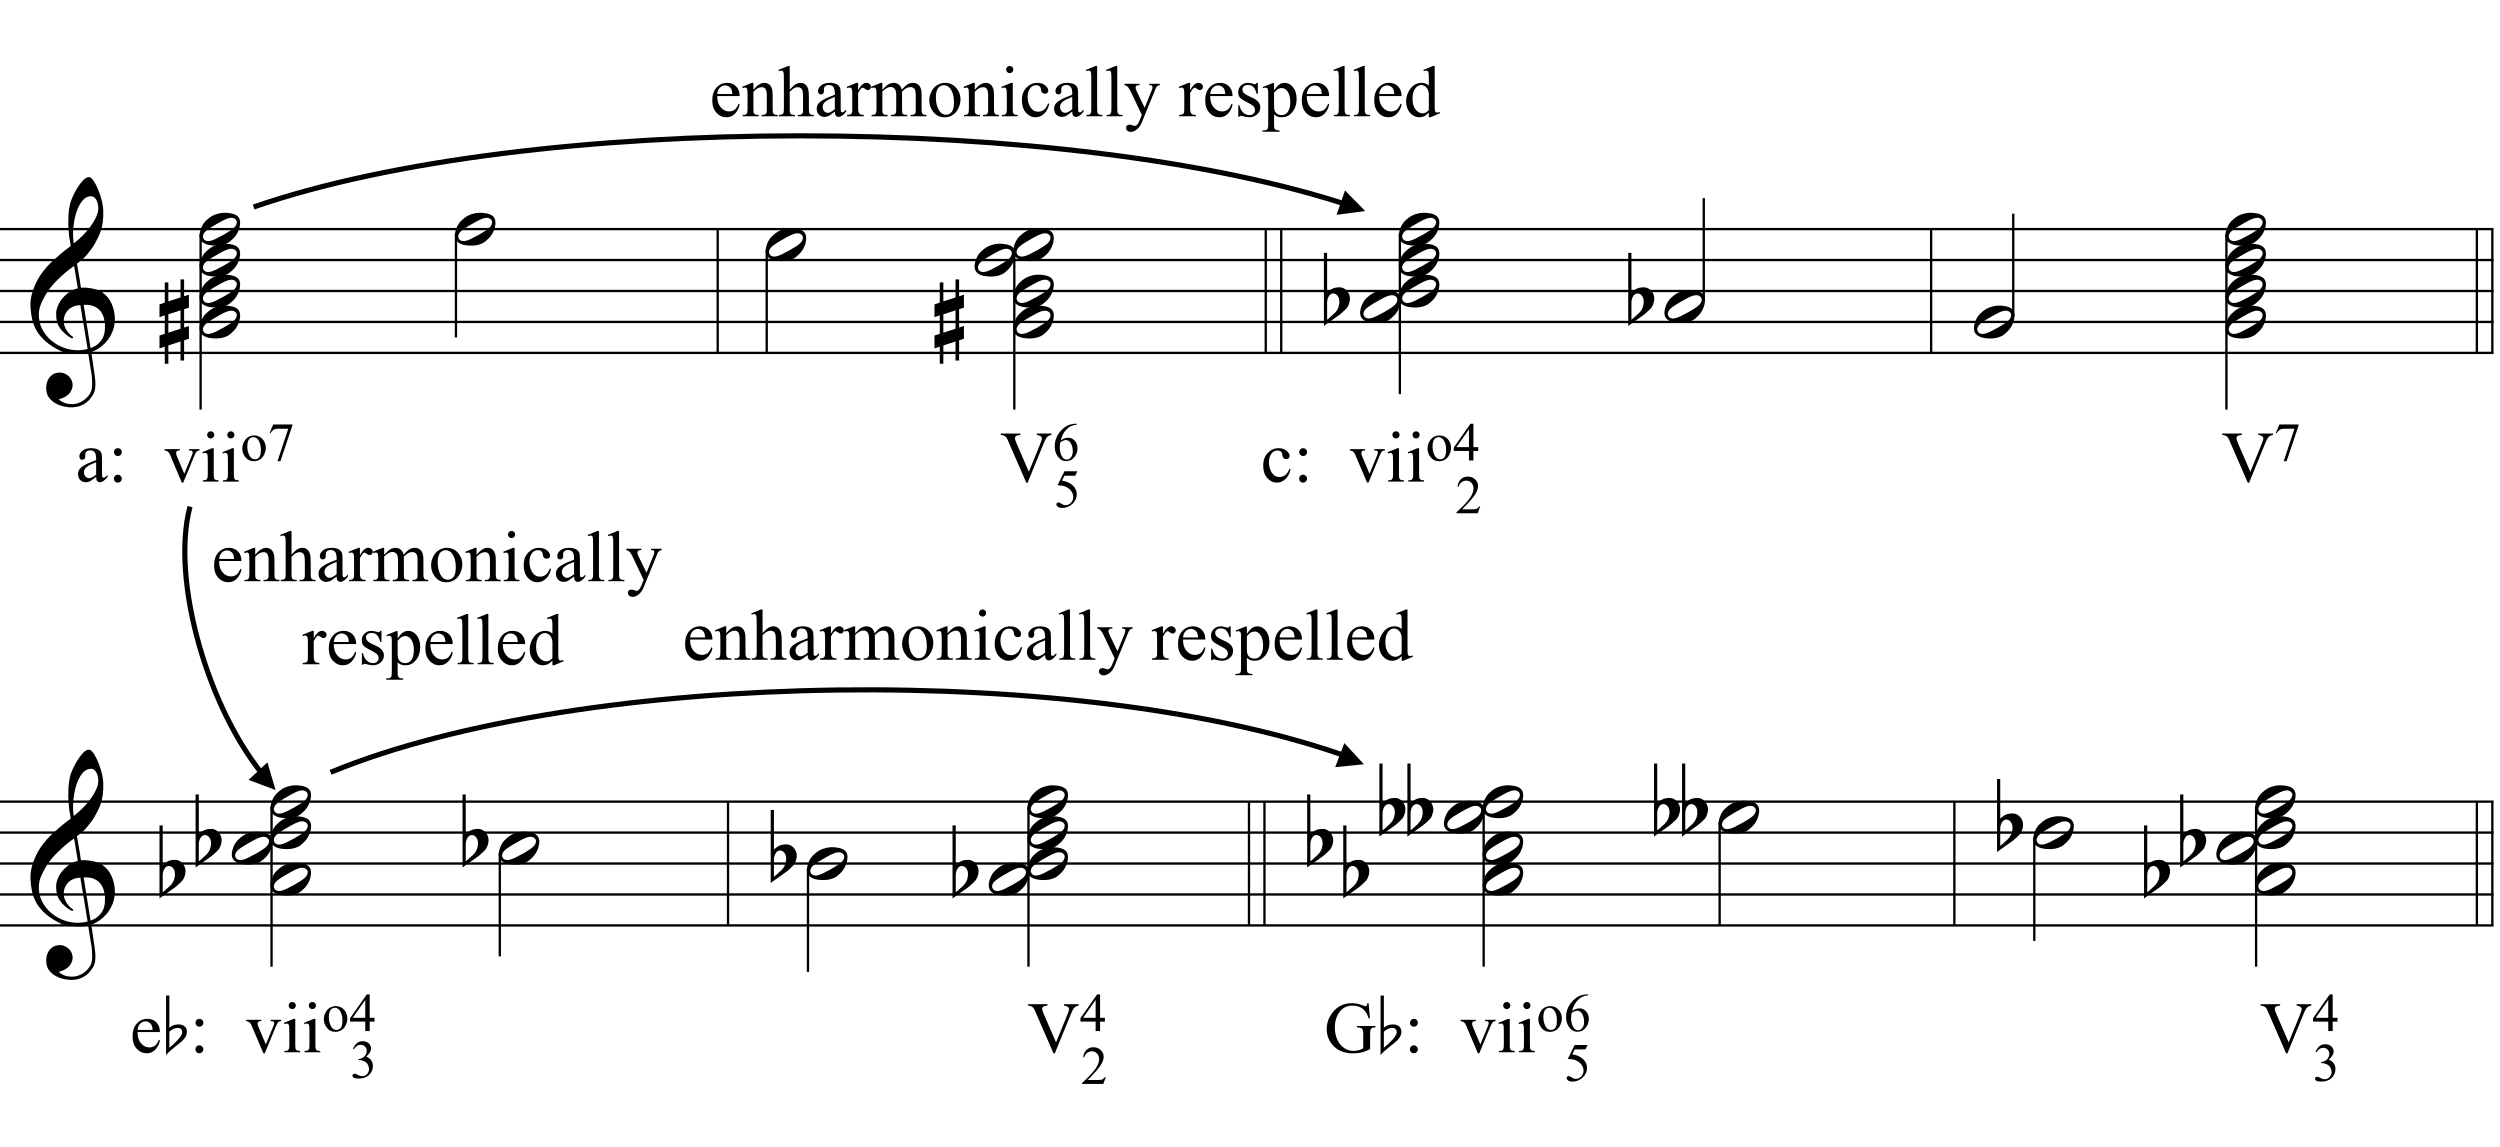 <?xml version="1.0" encoding="UTF-8"?>
<svg xmlns="http://www.w3.org/2000/svg" xmlns:xlink="http://www.w3.org/1999/xlink" width="414pt" height="190pt" viewBox="0 0 414 190" version="1.1">
<defs>
<g>
<symbol overflow="visible" id="glyph0-0">
<path style="stroke:none;" d=""/>
</symbol>
<symbol overflow="visible" id="glyph0-1">
<path style="stroke:none;" d="M 9.547 5.172 C 9.172 5.234 8.766 5.27 8.328 5.281 C 7.898 5.301 7.477 5.289 7.062 5.25 C 6.656 5.219 6.273 5.172 5.922 5.109 C 5.578 5.047 5.297 4.961 5.078 4.859 C 4.023 4.348 3.176 3.812 2.531 3.25 C 1.883 2.688 1.379 2.094 1.016 1.469 C 0.66 0.852 0.41 0.223 0.266 -0.422 C 0.129 -1.066 0.039 -1.719 0 -2.375 C -0.051 -3.082 0.008 -3.789 0.188 -4.5 C 0.375 -5.219 0.629 -5.898 0.953 -6.547 C 1.273 -7.203 1.645 -7.801 2.062 -8.344 C 2.477 -8.883 2.898 -9.363 3.328 -9.781 C 3.816 -10.238 4.328 -10.695 4.859 -11.156 C 5.398 -11.613 5.992 -12.082 6.641 -12.562 C 6.629 -12.738 6.613 -12.895 6.594 -13.031 C 6.57 -13.176 6.547 -13.316 6.516 -13.453 C 6.492 -13.598 6.461 -13.758 6.422 -13.938 C 6.391 -14.113 6.367 -14.332 6.359 -14.594 C 6.359 -14.707 6.344 -14.91 6.312 -15.203 C 6.281 -15.492 6.258 -15.848 6.25 -16.266 C 6.25 -16.68 6.258 -17.156 6.281 -17.688 C 6.312 -18.219 6.383 -18.773 6.5 -19.359 C 6.562 -19.691 6.707 -20.117 6.938 -20.641 C 7.164 -21.172 7.43 -21.68 7.734 -22.172 C 8.047 -22.672 8.367 -23.098 8.703 -23.453 C 9.047 -23.805 9.367 -23.984 9.672 -23.984 C 9.828 -23.984 9.992 -23.891 10.172 -23.703 C 10.348 -23.523 10.52 -23.281 10.688 -22.969 C 10.863 -22.664 11.031 -22.316 11.188 -21.922 C 11.352 -21.535 11.5 -21.133 11.625 -20.719 C 11.75 -20.312 11.848 -19.91 11.922 -19.516 C 11.992 -19.117 12.035 -18.77 12.047 -18.469 C 12.066 -17.758 12.039 -17.133 11.969 -16.594 C 11.906 -16.051 11.801 -15.566 11.656 -15.141 C 11.52 -14.711 11.359 -14.316 11.172 -13.953 C 10.992 -13.586 10.801 -13.223 10.594 -12.859 C 10.375 -12.484 10.148 -12.156 9.922 -11.875 C 9.703 -11.594 9.477 -11.312 9.25 -11.031 C 9 -10.727 8.738 -10.477 8.469 -10.281 C 8.207 -10.082 7.945 -9.867 7.688 -9.641 C 7.812 -8.941 7.922 -8.312 8.016 -7.75 C 8.055 -7.5 8.098 -7.258 8.141 -7.031 C 8.18 -6.801 8.211 -6.586 8.234 -6.391 C 8.266 -6.191 8.289 -6.023 8.312 -5.891 C 8.344 -5.766 8.359 -5.688 8.359 -5.656 C 8.691 -5.695 9.031 -5.695 9.375 -5.656 C 9.727 -5.625 10.062 -5.57 10.375 -5.5 C 10.695 -5.438 10.984 -5.348 11.234 -5.234 C 11.492 -5.129 11.695 -5.031 11.844 -4.938 C 12.582 -4.395 13.102 -3.77 13.406 -3.062 C 13.719 -2.363 13.898 -1.645 13.953 -0.906 C 13.992 -0.332 13.945 0.242 13.812 0.828 C 13.676 1.41 13.445 1.961 13.125 2.484 C 12.812 3.016 12.395 3.5 11.875 3.938 C 11.363 4.375 10.758 4.734 10.062 5.016 C 10.145 5.578 10.223 6.098 10.297 6.578 C 10.359 6.992 10.414 7.395 10.469 7.781 C 10.531 8.164 10.57 8.438 10.594 8.594 C 10.719 9.406 10.766 10.07 10.734 10.594 C 10.711 11.125 10.613 11.555 10.438 11.891 C 10.281 12.16 10.102 12.426 9.906 12.688 C 9.707 12.945 9.473 13.176 9.203 13.375 C 8.93 13.582 8.613 13.754 8.25 13.891 C 7.883 14.035 7.473 14.117 7.016 14.141 C 6.66 14.172 6.234 14.141 5.734 14.047 C 5.242 13.961 4.773 13.805 4.328 13.578 C 3.879 13.359 3.488 13.055 3.156 12.672 C 2.832 12.285 2.648 11.812 2.609 11.25 C 2.578 10.926 2.594 10.598 2.656 10.266 C 2.727 9.93 2.848 9.629 3.016 9.359 C 3.191 9.086 3.422 8.863 3.703 8.688 C 3.984 8.508 4.328 8.41 4.734 8.391 C 4.984 8.367 5.234 8.398 5.484 8.484 C 5.734 8.578 5.969 8.707 6.188 8.875 C 6.406 9.039 6.582 9.242 6.719 9.484 C 6.852 9.734 6.938 10.004 6.969 10.297 C 7.008 10.797 6.852 11.281 6.5 11.75 C 6.145 12.227 5.539 12.582 4.688 12.812 C 4.832 13 5.094 13.176 5.469 13.344 C 5.852 13.52 6.332 13.609 6.906 13.609 C 7.508 13.609 8.086 13.43 8.641 13.078 C 9.191 12.723 9.617 12.281 9.922 11.75 C 10.109 11.395 10.203 10.93 10.203 10.359 C 10.203 9.797 10.172 9.227 10.109 8.656 C 10.078 8.551 10.035 8.312 9.984 7.938 C 9.93 7.562 9.867 7.172 9.797 6.766 C 9.734 6.285 9.648 5.754 9.547 5.172 Z M 9.984 -20.812 C 9.453 -20.812 8.984 -20.562 8.578 -20.062 C 8.172 -19.562 7.844 -18.926 7.594 -18.156 C 7.344 -17.395 7.176 -16.555 7.094 -15.641 C 7.008 -14.723 7.031 -13.844 7.156 -13 C 7.602 -13.344 8.07 -13.754 8.562 -14.234 C 9.062 -14.723 9.508 -15.238 9.906 -15.781 C 10.312 -16.332 10.641 -16.883 10.891 -17.438 C 11.148 -18 11.258 -18.535 11.219 -19.047 C 11.195 -19.211 11.164 -19.395 11.125 -19.594 C 11.082 -19.801 11.016 -19.992 10.922 -20.172 C 10.828 -20.348 10.703 -20.5 10.547 -20.625 C 10.398 -20.75 10.211 -20.812 9.984 -20.812 Z M 9.938 4.328 C 10.531 4.117 10.988 3.848 11.312 3.516 C 11.645 3.191 11.891 2.836 12.047 2.453 C 12.203 2.078 12.289 1.695 12.312 1.312 C 12.332 0.926 12.336 0.582 12.328 0.281 C 12.297 0.039 12.234 -0.258 12.141 -0.625 C 12.055 -1 11.891 -1.359 11.641 -1.703 C 11.398 -2.047 11.051 -2.328 10.594 -2.547 C 10.145 -2.773 9.547 -2.867 8.797 -2.828 Z M 8.266 -2.781 C 7.703 -2.758 7.238 -2.648 6.875 -2.453 C 6.508 -2.254 6.223 -2.016 6.016 -1.734 C 5.805 -1.453 5.66 -1.156 5.578 -0.844 C 5.504 -0.531 5.477 -0.25 5.5 0 C 5.508 0.25 5.562 0.5 5.656 0.75 C 5.75 1.008 5.875 1.254 6.031 1.484 C 6.188 1.711 6.359 1.914 6.547 2.094 C 6.734 2.281 6.922 2.422 7.109 2.516 C 7.086 2.547 7.066 2.57 7.047 2.594 C 7.023 2.613 7 2.641 6.969 2.672 C 6.938 2.691 6.914 2.719 6.906 2.75 C 6.477 2.539 6.102 2.297 5.781 2.016 C 5.469 1.734 5.266 1.535 5.172 1.422 C 5.016 1.211 4.879 1.023 4.766 0.859 C 4.66 0.691 4.57 0.516 4.5 0.328 C 4.438 0.148 4.379 -0.047 4.328 -0.266 C 4.285 -0.484 4.258 -0.742 4.25 -1.047 C 4.219 -1.328 4.234 -1.629 4.297 -1.953 C 4.367 -2.273 4.484 -2.598 4.641 -2.922 C 4.797 -3.254 5 -3.57 5.25 -3.875 C 5.508 -4.188 5.812 -4.477 6.156 -4.75 C 6.332 -4.895 6.488 -5.004 6.625 -5.078 C 6.77 -5.16 6.906 -5.234 7.031 -5.297 C 7.156 -5.359 7.281 -5.406 7.406 -5.438 C 7.539 -5.477 7.68 -5.52 7.828 -5.562 L 7.219 -9.266 C 7.051 -9.172 6.781 -8.977 6.406 -8.688 C 6.039 -8.406 5.641 -8.066 5.203 -7.672 C 4.766 -7.273 4.332 -6.848 3.906 -6.391 C 3.477 -5.93 3.125 -5.488 2.844 -5.062 C 2.352 -4.281 1.973 -3.562 1.703 -2.906 C 1.43 -2.25 1.328 -1.539 1.391 -0.781 C 1.441 0.082 1.703 0.883 2.172 1.625 C 2.648 2.375 3.258 3 4 3.5 C 4.738 4.008 5.578 4.363 6.516 4.562 C 7.461 4.758 8.441 4.734 9.453 4.484 C 9.234 3.129 9.035 1.922 8.859 0.859 C 8.773 0.41 8.695 -0.031 8.625 -0.469 C 8.562 -0.906 8.5 -1.297 8.438 -1.641 C 8.375 -1.984 8.328 -2.258 8.297 -2.469 C 8.273 -2.676 8.266 -2.781 8.266 -2.781 Z M 8.266 -2.781 "/>
</symbol>
<symbol overflow="visible" id="glyph0-2">
<path style="stroke:none;" d="M 6.562 -1.828 C 6.645 -1.672 6.695 -1.5 6.719 -1.312 C 6.738 -1.133 6.738 -0.953 6.719 -0.766 C 6.695 -0.578 6.664 -0.398 6.625 -0.234 C 6.582 -0.078 6.539 0.047 6.5 0.141 C 6.312 0.66 6.023 1.117 5.641 1.516 C 5.254 1.91 4.906 2.188 4.594 2.344 C 3.926 2.676 3.125 2.801 2.188 2.719 C 2.051 2.707 1.891 2.688 1.703 2.656 C 1.523 2.633 1.344 2.586 1.156 2.516 C 0.969 2.453 0.789 2.363 0.625 2.25 C 0.457 2.145 0.32 2.008 0.219 1.844 C 0.113 1.664 0.051 1.484 0.031 1.297 C 0.008 1.117 0.008 0.941 0.031 0.766 C 0.051 0.598 0.082 0.441 0.125 0.297 C 0.164 0.148 0.207 0.023 0.25 -0.078 C 0.438 -0.598 0.707 -1.031 1.062 -1.375 C 1.414 -1.719 1.754 -1.984 2.078 -2.172 C 2.391 -2.348 2.773 -2.488 3.234 -2.594 C 3.691 -2.707 4.207 -2.734 4.781 -2.672 C 4.883 -2.648 5.02 -2.629 5.188 -2.609 C 5.352 -2.586 5.52 -2.547 5.688 -2.484 C 5.852 -2.43 6.016 -2.352 6.172 -2.25 C 6.336 -2.145 6.469 -2.004 6.562 -1.828 Z M 6.094 -1.469 C 5.977 -1.633 5.844 -1.742 5.688 -1.797 C 5.531 -1.859 5.359 -1.879 5.172 -1.859 C 4.992 -1.848 4.805 -1.805 4.609 -1.734 C 4.422 -1.672 4.242 -1.598 4.078 -1.516 C 3.848 -1.41 3.641 -1.301 3.453 -1.188 C 3.266 -1.082 3.07 -0.973 2.875 -0.859 C 2.477 -0.641 2.07 -0.395 1.656 -0.125 C 1.508 -0.031 1.359 0.078 1.203 0.203 C 1.047 0.328 0.91 0.461 0.797 0.609 C 0.691 0.766 0.617 0.926 0.578 1.094 C 0.547 1.27 0.578 1.438 0.672 1.594 C 0.766 1.758 0.895 1.867 1.062 1.922 C 1.227 1.984 1.398 2.004 1.578 1.984 C 1.766 1.961 1.953 1.914 2.141 1.844 C 2.336 1.781 2.52 1.707 2.688 1.625 C 2.914 1.508 3.129 1.395 3.328 1.281 C 3.523 1.176 3.727 1.07 3.938 0.969 C 4.145 0.852 4.336 0.738 4.516 0.625 C 4.703 0.52 4.906 0.395 5.125 0.25 C 5.258 0.156 5.406 0.047 5.562 -0.078 C 5.719 -0.203 5.848 -0.336 5.953 -0.484 C 6.066 -0.641 6.141 -0.801 6.172 -0.969 C 6.211 -1.145 6.188 -1.312 6.094 -1.469 Z M 6.094 -1.469 "/>
</symbol>
<symbol overflow="visible" id="glyph0-3">
<path style="stroke:none;" d="M 1.469 -1.266 L 1.469 1.781 L 3.484 1.125 L 3.484 -1.922 Z M 0.875 -3.203 L 0.875 -6.547 L 1.469 -6.547 L 1.469 -3.406 L 3.484 -4.062 L 3.484 -7.047 L 4.078 -7.047 L 4.078 -4.25 L 4.875 -4.516 L 4.875 -2.375 L 4.078 -2.109 L 4.078 0.922 L 4.875 0.672 L 4.875 2.781 L 4.078 3.047 L 4.078 6.391 L 3.484 6.391 L 3.484 3.234 L 1.469 3.891 L 1.469 6.922 L 0.875 6.922 L 0.875 4.094 L 0 4.391 L 0 2.25 L 0.875 1.969 L 0.875 -1.094 L 0 -0.797 L 0 -2.906 Z M 0.875 -3.203 "/>
</symbol>
<symbol overflow="visible" id="glyph0-4">
<path style="stroke:none;" d="M 0.531 -7.25 L 0.531 -2.312 C 0.719 -2.488 0.895 -2.629 1.062 -2.734 C 1.227 -2.848 1.383 -2.938 1.531 -3 C 1.688 -3.062 1.848 -3.102 2.016 -3.125 C 2.191 -3.156 2.391 -3.172 2.609 -3.172 C 2.867 -3.172 3.098 -3.113 3.297 -3 C 3.504 -2.895 3.68 -2.754 3.828 -2.578 C 3.984 -2.398 4.102 -2.203 4.188 -1.984 C 4.27 -1.766 4.312 -1.555 4.312 -1.359 C 4.32 -1.141 4.297 -0.922 4.234 -0.703 C 4.18 -0.492 4.113 -0.301 4.031 -0.125 C 3.938 0.102 3.785 0.305 3.578 0.484 C 3.379 0.672 3.195 0.844 3.031 1 C 2.977 1.062 2.863 1.16 2.688 1.297 C 2.508 1.43 2.305 1.578 2.078 1.734 C 1.859 1.898 1.625 2.066 1.375 2.234 C 1.125 2.41 0.895 2.57 0.688 2.719 C 0.488 2.863 0.32 2.984 0.188 3.078 C 0.062 3.18 0 3.234 0 3.234 L 0 -8.875 L 0.531 -8.875 Z M 2.188 -1.859 C 2.125 -1.941 2.035 -2.008 1.922 -2.062 C 1.805 -2.125 1.676 -2.156 1.531 -2.156 C 1.395 -2.156 1.258 -2.113 1.125 -2.031 C 0.988 -1.945 0.867 -1.801 0.766 -1.594 C 0.617 -1.332 0.539 -1.008 0.531 -0.625 C 0.531 -0.238 0.531 0.113 0.531 0.438 L 0.531 2.188 C 0.531 2.188 0.57 2.156 0.656 2.094 C 0.738 2.039 0.836 1.961 0.953 1.859 C 1.066 1.754 1.188 1.641 1.312 1.516 C 1.445 1.391 1.57 1.281 1.688 1.188 C 1.875 1.008 2.035 0.816 2.172 0.609 C 2.305 0.41 2.41 0.156 2.484 -0.156 C 2.566 -0.477 2.586 -0.785 2.547 -1.078 C 2.504 -1.379 2.383 -1.641 2.188 -1.859 Z M 2.188 -1.859 "/>
</symbol>
<symbol overflow="visible" id="glyph1-0">
<path style="stroke:none;" d=""/>
</symbol>
<symbol overflow="visible" id="glyph1-1">
<path style="stroke:none;" d="M 0.531 -7.25 L 0.531 -2.312 C 0.719 -2.488 0.895 -2.629 1.062 -2.734 C 1.227 -2.848 1.383 -2.938 1.531 -3 C 1.688 -3.062 1.848 -3.102 2.016 -3.125 C 2.191 -3.156 2.391 -3.172 2.609 -3.172 C 2.867 -3.172 3.098 -3.113 3.297 -3 C 3.504 -2.895 3.68 -2.754 3.828 -2.578 C 3.984 -2.398 4.102 -2.203 4.188 -1.984 C 4.27 -1.766 4.312 -1.555 4.312 -1.359 C 4.32 -1.141 4.297 -0.922 4.234 -0.703 C 4.18 -0.492 4.113 -0.301 4.031 -0.125 C 3.938 0.102 3.785 0.305 3.578 0.484 C 3.379 0.672 3.195 0.844 3.031 1 C 2.977 1.062 2.863 1.16 2.688 1.297 C 2.508 1.43 2.305 1.578 2.078 1.734 C 1.859 1.898 1.625 2.066 1.375 2.234 C 1.125 2.41 0.895 2.57 0.688 2.719 C 0.488 2.863 0.32 2.984 0.188 3.078 C 0.062 3.18 0 3.234 0 3.234 L 0 -8.875 L 0.531 -8.875 Z M 2.188 -1.859 C 2.125 -1.941 2.035 -2.008 1.922 -2.062 C 1.805 -2.125 1.676 -2.156 1.531 -2.156 C 1.395 -2.156 1.258 -2.113 1.125 -2.031 C 0.988 -1.945 0.867 -1.801 0.766 -1.594 C 0.617 -1.332 0.539 -1.008 0.531 -0.625 C 0.531 -0.238 0.531 0.113 0.531 0.438 L 0.531 2.188 C 0.531 2.188 0.57 2.156 0.656 2.094 C 0.738 2.039 0.836 1.961 0.953 1.859 C 1.066 1.754 1.188 1.641 1.312 1.516 C 1.445 1.391 1.57 1.281 1.688 1.188 C 1.875 1.008 2.035 0.816 2.172 0.609 C 2.305 0.41 2.41 0.156 2.484 -0.156 C 2.566 -0.477 2.586 -0.785 2.547 -1.078 C 2.504 -1.379 2.383 -1.641 2.188 -1.859 Z M 5.172 -3.625 L 5.172 -2.312 C 5.359 -2.488 5.531 -2.629 5.688 -2.734 C 5.844 -2.848 6 -2.938 6.156 -3 C 6.312 -3.062 6.473 -3.102 6.641 -3.125 C 6.816 -3.156 7.016 -3.172 7.234 -3.172 C 7.492 -3.172 7.723 -3.113 7.922 -3 C 8.129 -2.895 8.305 -2.754 8.453 -2.578 C 8.598 -2.398 8.711 -2.203 8.797 -1.984 C 8.879 -1.766 8.926 -1.555 8.938 -1.359 C 8.945 -1.141 8.922 -0.922 8.859 -0.703 C 8.805 -0.492 8.742 -0.301 8.672 -0.125 C 8.578 0.102 8.426 0.305 8.219 0.484 C 8.008 0.672 7.828 0.844 7.672 1 C 7.578 1.094 7.363 1.258 7.031 1.5 C 6.707 1.738 6.363 1.984 6 2.234 C 5.645 2.492 5.328 2.723 5.047 2.922 C 4.773 3.117 4.641 3.223 4.641 3.234 L 4.641 -8.875 L 5.172 -8.875 Z M 6.828 -1.859 C 6.754 -1.941 6.656 -2.008 6.531 -2.062 C 6.414 -2.125 6.289 -2.156 6.156 -2.156 C 6.031 -2.156 5.898 -2.113 5.766 -2.031 C 5.629 -1.945 5.504 -1.801 5.391 -1.594 C 5.254 -1.332 5.18 -1.008 5.172 -0.625 C 5.172 -0.238 5.172 0.113 5.172 0.438 L 5.172 2.188 C 5.172 2.188 5.207 2.156 5.281 2.094 C 5.363 2.039 5.461 1.961 5.578 1.859 C 5.703 1.754 5.828 1.641 5.953 1.516 C 6.086 1.391 6.207 1.281 6.312 1.188 C 6.488 1.008 6.645 0.816 6.781 0.609 C 6.914 0.41 7.023 0.156 7.109 -0.156 C 7.18 -0.477 7.195 -0.785 7.156 -1.078 C 7.125 -1.379 7.016 -1.641 6.828 -1.859 Z M 6.828 -1.859 "/>
</symbol>
<symbol overflow="visible" id="glyph2-0">
<path style="stroke:none;" d="M 1.672 0 L 1.672 -7.5 L 7.672 -7.5 L 7.672 0 Z M 1.859 -0.188 L 7.484 -0.188 L 7.484 -7.312 L 1.859 -7.312 Z M 1.859 -0.188 "/>
</symbol>
<symbol overflow="visible" id="glyph2-1">
<path style="stroke:none;" d="M 3.422 -0.781 C 2.867 -0.352 2.52 -0.102 2.375 -0.031 C 2.164 0.062 1.941 0.109 1.703 0.109 C 1.336 0.109 1.031 -0.016 0.781 -0.266 C 0.539 -0.523 0.422 -0.859 0.422 -1.266 C 0.422 -1.535 0.484 -1.766 0.609 -1.953 C 0.766 -2.211 1.039 -2.457 1.438 -2.688 C 1.832 -2.926 2.492 -3.219 3.422 -3.562 L 3.422 -3.766 C 3.422 -4.305 3.332 -4.676 3.156 -4.875 C 2.988 -5.07 2.742 -5.172 2.422 -5.172 C 2.172 -5.172 1.973 -5.102 1.828 -4.969 C 1.68 -4.832 1.609 -4.68 1.609 -4.516 L 1.625 -4.172 C 1.625 -3.992 1.578 -3.852 1.484 -3.75 C 1.391 -3.656 1.27 -3.609 1.125 -3.609 C 0.977 -3.609 0.859 -3.66 0.766 -3.766 C 0.68 -3.867 0.641 -4.004 0.641 -4.172 C 0.641 -4.516 0.812 -4.828 1.156 -5.109 C 1.5 -5.391 1.977 -5.531 2.594 -5.531 C 3.07 -5.531 3.461 -5.445 3.766 -5.281 C 3.992 -5.164 4.164 -4.977 4.281 -4.719 C 4.352 -4.551 4.391 -4.207 4.391 -3.688 L 4.391 -1.859 C 4.391 -1.348 4.395 -1.035 4.406 -0.922 C 4.426 -0.805 4.457 -0.727 4.5 -0.688 C 4.551 -0.656 4.609 -0.641 4.672 -0.641 C 4.734 -0.641 4.785 -0.648 4.828 -0.672 C 4.91 -0.723 5.066 -0.867 5.297 -1.109 L 5.297 -0.781 C 4.859 -0.188 4.441 0.109 4.047 0.109 C 3.859 0.109 3.707 0.039 3.594 -0.094 C 3.477 -0.227 3.422 -0.457 3.422 -0.781 Z M 3.422 -1.156 L 3.422 -3.203 C 2.828 -2.961 2.445 -2.797 2.281 -2.703 C 1.969 -2.523 1.742 -2.344 1.609 -2.156 C 1.473 -1.969 1.406 -1.766 1.406 -1.547 C 1.406 -1.266 1.488 -1.031 1.656 -0.844 C 1.832 -0.656 2.031 -0.562 2.25 -0.562 C 2.539 -0.562 2.93 -0.758 3.422 -1.156 Z M 3.422 -1.156 "/>
</symbol>
<symbol overflow="visible" id="glyph2-2">
<path style="stroke:none;" d="M 1.688 -5.531 C 1.875 -5.531 2.031 -5.469 2.156 -5.344 C 2.281 -5.219 2.344 -5.062 2.344 -4.875 C 2.344 -4.695 2.281 -4.547 2.156 -4.422 C 2.031 -4.297 1.875 -4.234 1.688 -4.234 C 1.508 -4.234 1.359 -4.297 1.234 -4.422 C 1.109 -4.547 1.047 -4.695 1.047 -4.875 C 1.047 -5.062 1.109 -5.219 1.234 -5.344 C 1.359 -5.469 1.508 -5.531 1.688 -5.531 Z M 1.688 -1.141 C 1.863 -1.141 2.016 -1.07 2.141 -0.938 C 2.273 -0.812 2.344 -0.66 2.344 -0.484 C 2.344 -0.305 2.273 -0.148 2.141 -0.016 C 2.016 0.109 1.863 0.172 1.688 0.172 C 1.5 0.172 1.344 0.109 1.219 -0.016 C 1.094 -0.148 1.031 -0.305 1.031 -0.484 C 1.031 -0.66 1.094 -0.812 1.219 -0.938 C 1.344 -1.07 1.5 -1.141 1.688 -1.141 Z M 1.688 -1.141 "/>
</symbol>
<symbol overflow="visible" id="glyph2-3">
<path style="stroke:none;" d=""/>
</symbol>
<symbol overflow="visible" id="glyph2-4">
<path style="stroke:none;" d="M 0.094 -5.375 L 2.625 -5.375 L 2.625 -5.156 L 2.469 -5.156 C 2.312 -5.156 2.191 -5.113 2.109 -5.031 C 2.035 -4.957 2 -4.859 2 -4.734 C 2 -4.598 2.035 -4.438 2.109 -4.25 L 3.359 -1.297 L 4.625 -4.359 C 4.707 -4.578 4.75 -4.742 4.75 -4.859 C 4.75 -4.922 4.734 -4.969 4.703 -5 C 4.66 -5.062 4.602 -5.102 4.531 -5.125 C 4.469 -5.145 4.336 -5.156 4.141 -5.156 L 4.141 -5.375 L 5.891 -5.375 L 5.891 -5.156 C 5.68 -5.133 5.539 -5.094 5.469 -5.031 C 5.332 -4.914 5.207 -4.719 5.094 -4.438 L 3.188 0.172 L 2.953 0.172 L 1.031 -4.359 C 0.945 -4.578 0.863 -4.727 0.781 -4.812 C 0.707 -4.906 0.613 -4.984 0.5 -5.047 C 0.426 -5.086 0.289 -5.125 0.094 -5.156 Z M 0.094 -5.375 "/>
</symbol>
<symbol overflow="visible" id="glyph2-5">
<path style="stroke:none;" d="M 1.734 -8.328 C 1.898 -8.328 2.039 -8.27 2.156 -8.156 C 2.27 -8.039 2.328 -7.898 2.328 -7.734 C 2.328 -7.578 2.27 -7.438 2.156 -7.312 C 2.039 -7.195 1.898 -7.141 1.734 -7.141 C 1.578 -7.141 1.438 -7.195 1.312 -7.312 C 1.195 -7.438 1.141 -7.578 1.141 -7.734 C 1.141 -7.898 1.195 -8.039 1.312 -8.156 C 1.426 -8.27 1.566 -8.328 1.734 -8.328 Z M 2.234 -5.531 L 2.234 -1.219 C 2.234 -0.875 2.254 -0.645 2.297 -0.531 C 2.348 -0.426 2.422 -0.348 2.516 -0.297 C 2.609 -0.242 2.785 -0.219 3.047 -0.219 L 3.047 0 L 0.438 0 L 0.438 -0.219 C 0.695 -0.219 0.867 -0.238 0.953 -0.281 C 1.047 -0.332 1.117 -0.414 1.172 -0.531 C 1.223 -0.656 1.25 -0.883 1.25 -1.219 L 1.25 -3.281 C 1.25 -3.863 1.234 -4.238 1.203 -4.406 C 1.172 -4.531 1.125 -4.617 1.062 -4.672 C 1.008 -4.723 0.93 -4.75 0.828 -4.75 C 0.723 -4.75 0.594 -4.719 0.438 -4.656 L 0.359 -4.875 L 1.969 -5.531 Z M 2.234 -5.531 "/>
</symbol>
<symbol overflow="visible" id="glyph2-6">
<path style="stroke:none;" d="M 8.516 -7.953 L 8.516 -7.734 C 8.234 -7.68 8.02 -7.586 7.875 -7.453 C 7.676 -7.266 7.492 -6.973 7.328 -6.578 L 4.562 0.188 L 4.344 0.188 L 1.359 -6.672 C 1.211 -7.023 1.109 -7.238 1.047 -7.312 C 0.941 -7.438 0.816 -7.531 0.672 -7.594 C 0.535 -7.664 0.348 -7.711 0.109 -7.734 L 0.109 -7.953 L 3.359 -7.953 L 3.359 -7.734 C 2.984 -7.691 2.738 -7.625 2.625 -7.531 C 2.52 -7.445 2.469 -7.336 2.469 -7.203 C 2.469 -7.004 2.562 -6.695 2.75 -6.281 L 4.766 -1.625 L 6.641 -6.219 C 6.828 -6.676 6.922 -6.992 6.922 -7.172 C 6.922 -7.285 6.863 -7.391 6.75 -7.484 C 6.633 -7.586 6.441 -7.664 6.172 -7.719 C 6.148 -7.719 6.117 -7.723 6.078 -7.734 L 6.078 -7.953 Z M 8.516 -7.953 "/>
</symbol>
<symbol overflow="visible" id="glyph2-7">
<path style="stroke:none;" d="M 4.938 -2.047 C 4.789 -1.336 4.504 -0.789 4.078 -0.406 C 3.66 -0.02 3.195 0.172 2.688 0.172 C 2.07 0.172 1.535 -0.082 1.078 -0.594 C 0.629 -1.113 0.406 -1.805 0.406 -2.672 C 0.406 -3.516 0.656 -4.203 1.156 -4.734 C 1.664 -5.266 2.27 -5.531 2.969 -5.531 C 3.5 -5.531 3.93 -5.391 4.266 -5.109 C 4.609 -4.828 4.781 -4.535 4.781 -4.234 C 4.781 -4.086 4.734 -3.969 4.641 -3.875 C 4.547 -3.781 4.41 -3.734 4.234 -3.734 C 4.004 -3.734 3.832 -3.812 3.719 -3.969 C 3.645 -4.039 3.598 -4.191 3.578 -4.422 C 3.555 -4.66 3.477 -4.836 3.344 -4.953 C 3.207 -5.078 3.02 -5.141 2.781 -5.141 C 2.383 -5.141 2.066 -4.992 1.828 -4.703 C 1.516 -4.316 1.359 -3.812 1.359 -3.188 C 1.359 -2.539 1.516 -1.973 1.828 -1.484 C 2.141 -0.992 2.566 -0.75 3.109 -0.75 C 3.492 -0.75 3.836 -0.879 4.141 -1.141 C 4.348 -1.316 4.555 -1.645 4.766 -2.125 Z M 4.938 -2.047 "/>
</symbol>
<symbol overflow="visible" id="glyph2-8">
<path style="stroke:none;" d="M 1.281 -3.344 C 1.27 -2.551 1.461 -1.926 1.859 -1.469 C 2.242 -1.02 2.703 -0.797 3.234 -0.797 C 3.586 -0.797 3.895 -0.891 4.156 -1.078 C 4.414 -1.273 4.633 -1.609 4.812 -2.078 L 4.984 -1.953 C 4.898 -1.422 4.66 -0.93 4.266 -0.484 C 3.879 -0.047 3.391 0.172 2.797 0.172 C 2.148 0.172 1.598 -0.078 1.141 -0.578 C 0.68 -1.086 0.453 -1.766 0.453 -2.609 C 0.453 -3.523 0.688 -4.238 1.156 -4.75 C 1.625 -5.27 2.211 -5.531 2.922 -5.531 C 3.523 -5.531 4.02 -5.332 4.406 -4.938 C 4.789 -4.539 4.984 -4.008 4.984 -3.344 Z M 1.281 -3.688 L 3.766 -3.688 C 3.742 -4.031 3.703 -4.27 3.641 -4.406 C 3.547 -4.625 3.398 -4.797 3.203 -4.922 C 3.004 -5.047 2.801 -5.109 2.594 -5.109 C 2.27 -5.109 1.977 -4.984 1.719 -4.734 C 1.469 -4.484 1.32 -4.133 1.281 -3.688 Z M 1.281 -3.688 "/>
</symbol>
<symbol overflow="visible" id="glyph2-9">
<path style="stroke:none;" d="M 7.359 -8.125 L 7.578 -5.625 L 7.359 -5.625 C 7.16 -6.25 6.895 -6.719 6.562 -7.031 C 6.094 -7.488 5.484 -7.719 4.734 -7.719 C 3.723 -7.719 2.957 -7.316 2.438 -6.516 C 1.988 -5.836 1.766 -5.035 1.766 -4.109 C 1.766 -3.348 1.91 -2.656 2.203 -2.031 C 2.504 -1.406 2.891 -0.945 3.359 -0.656 C 3.836 -0.363 4.328 -0.219 4.828 -0.219 C 5.117 -0.219 5.398 -0.254 5.672 -0.328 C 5.941 -0.398 6.207 -0.508 6.469 -0.656 L 6.469 -2.953 C 6.469 -3.348 6.438 -3.609 6.375 -3.734 C 6.312 -3.859 6.219 -3.953 6.094 -4.016 C 5.969 -4.078 5.742 -4.109 5.422 -4.109 L 5.422 -4.344 L 8.5 -4.344 L 8.5 -4.109 L 8.344 -4.109 C 8.039 -4.109 7.832 -4.008 7.719 -3.812 C 7.645 -3.664 7.609 -3.379 7.609 -2.953 L 7.609 -0.516 C 7.16 -0.273 6.719 -0.098 6.281 0.016 C 5.844 0.129 5.352 0.188 4.812 0.188 C 3.281 0.188 2.113 -0.305 1.312 -1.297 C 0.719 -2.035 0.422 -2.883 0.422 -3.844 C 0.422 -4.551 0.586 -5.223 0.922 -5.859 C 1.328 -6.617 1.875 -7.207 2.562 -7.625 C 3.145 -7.957 3.832 -8.125 4.625 -8.125 C 4.914 -8.125 5.176 -8.098 5.406 -8.047 C 5.645 -8.004 5.984 -7.906 6.422 -7.75 C 6.641 -7.664 6.785 -7.625 6.859 -7.625 C 6.93 -7.625 6.992 -7.656 7.047 -7.719 C 7.098 -7.789 7.133 -7.926 7.156 -8.125 Z M 7.359 -8.125 "/>
</symbol>
<symbol overflow="visible" id="glyph2-10">
<path style="stroke:none;" d="M 1.938 -4.391 C 2.57 -5.148 3.172 -5.531 3.734 -5.531 C 4.023 -5.531 4.273 -5.457 4.484 -5.312 C 4.703 -5.164 4.875 -4.922 5 -4.578 C 5.082 -4.348 5.125 -3.988 5.125 -3.5 L 5.125 -1.219 C 5.125 -0.875 5.148 -0.641 5.203 -0.516 C 5.254 -0.422 5.328 -0.348 5.422 -0.297 C 5.516 -0.242 5.691 -0.219 5.953 -0.219 L 5.953 0 L 3.297 0 L 3.297 -0.219 L 3.406 -0.219 C 3.656 -0.219 3.828 -0.254 3.922 -0.328 C 4.023 -0.398 4.098 -0.508 4.141 -0.656 C 4.148 -0.719 4.156 -0.906 4.156 -1.219 L 4.156 -3.406 C 4.156 -3.895 4.094 -4.25 3.969 -4.469 C 3.844 -4.695 3.629 -4.812 3.328 -4.812 C 2.859 -4.812 2.395 -4.555 1.938 -4.047 L 1.938 -1.219 C 1.938 -0.852 1.957 -0.629 2 -0.547 C 2.062 -0.43 2.141 -0.348 2.234 -0.297 C 2.328 -0.242 2.52 -0.219 2.812 -0.219 L 2.812 0 L 0.156 0 L 0.156 -0.219 L 0.281 -0.219 C 0.551 -0.219 0.734 -0.285 0.828 -0.422 C 0.922 -0.555 0.969 -0.82 0.969 -1.219 L 0.969 -3.203 C 0.969 -3.848 0.953 -4.238 0.922 -4.375 C 0.898 -4.52 0.859 -4.617 0.797 -4.672 C 0.734 -4.723 0.648 -4.75 0.547 -4.75 C 0.441 -4.75 0.312 -4.719 0.156 -4.656 L 0.078 -4.875 L 1.688 -5.531 L 1.938 -5.531 Z M 1.938 -4.391 "/>
</symbol>
<symbol overflow="visible" id="glyph2-11">
<path style="stroke:none;" d="M 1.953 -8.328 L 1.953 -4.406 C 2.391 -4.883 2.734 -5.191 2.984 -5.328 C 3.234 -5.461 3.488 -5.531 3.75 -5.531 C 4.051 -5.531 4.312 -5.441 4.531 -5.266 C 4.75 -5.098 4.91 -4.836 5.016 -4.484 C 5.086 -4.234 5.125 -3.773 5.125 -3.109 L 5.125 -1.219 C 5.125 -0.875 5.148 -0.641 5.203 -0.516 C 5.242 -0.422 5.312 -0.348 5.406 -0.297 C 5.5 -0.242 5.672 -0.219 5.922 -0.219 L 5.922 0 L 3.281 0 L 3.281 -0.219 L 3.406 -0.219 C 3.656 -0.219 3.828 -0.254 3.922 -0.328 C 4.023 -0.398 4.098 -0.508 4.141 -0.656 C 4.148 -0.719 4.156 -0.906 4.156 -1.219 L 4.156 -3.109 C 4.156 -3.691 4.125 -4.078 4.062 -4.266 C 4 -4.453 3.898 -4.586 3.766 -4.672 C 3.641 -4.766 3.484 -4.812 3.297 -4.812 C 3.098 -4.812 2.895 -4.758 2.688 -4.656 C 2.488 -4.562 2.242 -4.359 1.953 -4.047 L 1.953 -1.219 C 1.953 -0.844 1.973 -0.609 2.016 -0.516 C 2.055 -0.43 2.129 -0.359 2.234 -0.297 C 2.348 -0.242 2.539 -0.219 2.812 -0.219 L 2.812 0 L 0.156 0 L 0.156 -0.219 C 0.395 -0.219 0.582 -0.254 0.719 -0.328 C 0.801 -0.359 0.863 -0.426 0.906 -0.531 C 0.957 -0.645 0.984 -0.875 0.984 -1.219 L 0.984 -6.078 C 0.984 -6.68 0.969 -7.051 0.938 -7.188 C 0.906 -7.332 0.859 -7.43 0.797 -7.484 C 0.734 -7.535 0.656 -7.562 0.562 -7.562 C 0.477 -7.562 0.344 -7.531 0.156 -7.469 L 0.078 -7.672 L 1.688 -8.328 Z M 1.953 -8.328 "/>
</symbol>
<symbol overflow="visible" id="glyph2-12">
<path style="stroke:none;" d="M 1.953 -5.531 L 1.953 -4.312 C 2.398 -5.125 2.859 -5.531 3.328 -5.531 C 3.547 -5.531 3.723 -5.461 3.859 -5.328 C 4.004 -5.203 4.078 -5.051 4.078 -4.875 C 4.078 -4.719 4.023 -4.586 3.922 -4.484 C 3.816 -4.379 3.695 -4.328 3.562 -4.328 C 3.426 -4.328 3.27 -4.395 3.094 -4.531 C 2.926 -4.664 2.801 -4.734 2.719 -4.734 C 2.645 -4.734 2.566 -4.695 2.484 -4.625 C 2.316 -4.457 2.141 -4.191 1.953 -3.828 L 1.953 -1.25 C 1.953 -0.957 1.988 -0.734 2.062 -0.578 C 2.113 -0.473 2.203 -0.383 2.328 -0.312 C 2.453 -0.25 2.641 -0.219 2.891 -0.219 L 2.891 0 L 0.141 0 L 0.141 -0.219 C 0.41 -0.219 0.613 -0.258 0.75 -0.344 C 0.844 -0.406 0.91 -0.504 0.953 -0.641 C 0.973 -0.703 0.984 -0.891 0.984 -1.203 L 0.984 -3.281 C 0.984 -3.906 0.969 -4.273 0.938 -4.391 C 0.914 -4.516 0.867 -4.602 0.797 -4.656 C 0.734 -4.719 0.648 -4.75 0.547 -4.75 C 0.422 -4.75 0.285 -4.719 0.141 -4.656 L 0.078 -4.875 L 1.703 -5.531 Z M 1.953 -5.531 "/>
</symbol>
<symbol overflow="visible" id="glyph2-13">
<path style="stroke:none;" d="M 1.969 -4.391 C 2.363 -4.773 2.594 -5 2.656 -5.062 C 2.832 -5.207 3.02 -5.32 3.219 -5.406 C 3.426 -5.488 3.629 -5.531 3.828 -5.531 C 4.172 -5.531 4.461 -5.43 4.703 -5.234 C 4.941 -5.035 5.102 -4.754 5.188 -4.391 C 5.594 -4.859 5.93 -5.164 6.203 -5.312 C 6.484 -5.457 6.77 -5.531 7.062 -5.531 C 7.344 -5.531 7.594 -5.457 7.812 -5.312 C 8.039 -5.164 8.219 -4.926 8.344 -4.594 C 8.426 -4.363 8.469 -4.004 8.469 -3.516 L 8.469 -1.219 C 8.469 -0.875 8.492 -0.641 8.547 -0.516 C 8.586 -0.43 8.66 -0.359 8.766 -0.297 C 8.867 -0.242 9.039 -0.219 9.281 -0.219 L 9.281 0 L 6.641 0 L 6.641 -0.219 L 6.75 -0.219 C 6.977 -0.219 7.156 -0.258 7.281 -0.344 C 7.375 -0.406 7.441 -0.504 7.484 -0.641 C 7.492 -0.711 7.5 -0.906 7.5 -1.219 L 7.5 -3.516 C 7.5 -3.953 7.445 -4.266 7.344 -4.453 C 7.188 -4.703 6.941 -4.828 6.609 -4.828 C 6.398 -4.828 6.191 -4.773 5.984 -4.672 C 5.773 -4.566 5.523 -4.375 5.234 -4.094 L 5.219 -4.031 L 5.234 -3.781 L 5.234 -1.219 C 5.234 -0.844 5.25 -0.609 5.281 -0.516 C 5.32 -0.43 5.398 -0.359 5.516 -0.297 C 5.629 -0.242 5.82 -0.219 6.094 -0.219 L 6.094 0 L 3.391 0 L 3.391 -0.219 C 3.68 -0.219 3.883 -0.25 4 -0.312 C 4.113 -0.383 4.191 -0.492 4.234 -0.641 C 4.254 -0.703 4.266 -0.895 4.266 -1.219 L 4.266 -3.516 C 4.266 -3.953 4.195 -4.27 4.062 -4.469 C 3.895 -4.719 3.656 -4.844 3.344 -4.844 C 3.133 -4.844 2.926 -4.785 2.719 -4.672 C 2.395 -4.492 2.145 -4.301 1.969 -4.094 L 1.969 -1.219 C 1.969 -0.863 1.988 -0.633 2.031 -0.531 C 2.082 -0.426 2.156 -0.348 2.25 -0.297 C 2.352 -0.242 2.551 -0.219 2.844 -0.219 L 2.844 0 L 0.188 0 L 0.188 -0.219 C 0.438 -0.219 0.609 -0.242 0.703 -0.297 C 0.797 -0.348 0.867 -0.43 0.922 -0.547 C 0.973 -0.66 1 -0.883 1 -1.219 L 1 -3.266 C 1 -3.859 0.984 -4.238 0.953 -4.406 C 0.922 -4.531 0.875 -4.617 0.812 -4.672 C 0.758 -4.723 0.68 -4.75 0.578 -4.75 C 0.473 -4.75 0.344 -4.719 0.188 -4.656 L 0.094 -4.875 L 1.719 -5.531 L 1.969 -5.531 Z M 1.969 -4.391 "/>
</symbol>
<symbol overflow="visible" id="glyph2-14">
<path style="stroke:none;" d="M 3 -5.531 C 3.812 -5.531 4.461 -5.219 4.953 -4.594 C 5.367 -4.07 5.578 -3.469 5.578 -2.781 C 5.578 -2.301 5.461 -1.816 5.234 -1.328 C 5.004 -0.836 4.688 -0.461 4.281 -0.203 C 3.883 0.047 3.438 0.172 2.938 0.172 C 2.125 0.172 1.484 -0.148 1.016 -0.797 C 0.609 -1.348 0.406 -1.957 0.406 -2.625 C 0.406 -3.125 0.523 -3.613 0.766 -4.094 C 1.016 -4.582 1.336 -4.941 1.734 -5.172 C 2.129 -5.41 2.551 -5.531 3 -5.531 Z M 2.812 -5.141 C 2.613 -5.141 2.406 -5.078 2.188 -4.953 C 1.977 -4.836 1.812 -4.625 1.688 -4.312 C 1.562 -4 1.5 -3.602 1.5 -3.125 C 1.5 -2.344 1.648 -1.664 1.953 -1.094 C 2.266 -0.531 2.676 -0.25 3.188 -0.25 C 3.562 -0.25 3.875 -0.406 4.125 -0.719 C 4.375 -1.031 4.5 -1.566 4.5 -2.328 C 4.5 -3.285 4.289 -4.035 3.875 -4.578 C 3.602 -4.953 3.25 -5.141 2.812 -5.141 Z M 2.812 -5.141 "/>
</symbol>
<symbol overflow="visible" id="glyph2-15">
<path style="stroke:none;" d="M 2.219 -8.328 L 2.219 -1.219 C 2.219 -0.875 2.242 -0.645 2.297 -0.531 C 2.348 -0.426 2.422 -0.348 2.516 -0.297 C 2.617 -0.242 2.812 -0.219 3.094 -0.219 L 3.094 0 L 0.453 0 L 0.453 -0.219 C 0.703 -0.219 0.867 -0.238 0.953 -0.281 C 1.047 -0.332 1.117 -0.414 1.172 -0.531 C 1.223 -0.656 1.25 -0.883 1.25 -1.219 L 1.25 -6.094 C 1.25 -6.695 1.234 -7.066 1.203 -7.203 C 1.18 -7.336 1.141 -7.43 1.078 -7.484 C 1.016 -7.535 0.938 -7.562 0.844 -7.562 C 0.738 -7.562 0.609 -7.531 0.453 -7.469 L 0.359 -7.672 L 1.953 -8.328 Z M 2.219 -8.328 "/>
</symbol>
<symbol overflow="visible" id="glyph2-16">
<path style="stroke:none;" d="M 0.078 -5.375 L 2.578 -5.375 L 2.578 -5.156 L 2.453 -5.156 C 2.273 -5.156 2.141 -5.113 2.047 -5.031 C 1.961 -4.957 1.922 -4.863 1.922 -4.75 C 1.922 -4.602 1.984 -4.395 2.109 -4.125 L 3.422 -1.406 L 4.625 -4.375 C 4.688 -4.539 4.719 -4.703 4.719 -4.859 C 4.719 -4.922 4.707 -4.973 4.688 -5.016 C 4.656 -5.055 4.602 -5.086 4.531 -5.109 C 4.469 -5.141 4.352 -5.156 4.188 -5.156 L 4.188 -5.375 L 5.938 -5.375 L 5.938 -5.156 C 5.789 -5.133 5.676 -5.098 5.594 -5.047 C 5.52 -5.004 5.438 -4.922 5.344 -4.797 C 5.301 -4.742 5.234 -4.594 5.141 -4.344 L 2.953 1.016 C 2.742 1.535 2.469 1.926 2.125 2.188 C 1.781 2.457 1.453 2.594 1.141 2.594 C 0.91 2.594 0.719 2.523 0.562 2.391 C 0.414 2.254 0.344 2.102 0.344 1.938 C 0.344 1.77 0.395 1.633 0.5 1.531 C 0.613 1.438 0.766 1.391 0.953 1.391 C 1.078 1.391 1.254 1.43 1.484 1.516 C 1.641 1.578 1.734 1.609 1.766 1.609 C 1.891 1.609 2.02 1.547 2.156 1.422 C 2.289 1.305 2.43 1.07 2.578 0.719 L 2.953 -0.219 L 1.031 -4.266 C 0.969 -4.379 0.875 -4.531 0.75 -4.719 C 0.645 -4.852 0.562 -4.941 0.5 -4.984 C 0.414 -5.047 0.273 -5.102 0.078 -5.156 Z M 0.078 -5.375 "/>
</symbol>
<symbol overflow="visible" id="glyph2-17">
<path style="stroke:none;" d="M 3.844 -5.531 L 3.844 -3.703 L 3.656 -3.703 C 3.5 -4.273 3.305 -4.664 3.078 -4.875 C 2.848 -5.082 2.551 -5.188 2.188 -5.188 C 1.914 -5.188 1.695 -5.113 1.531 -4.969 C 1.363 -4.82 1.281 -4.66 1.281 -4.484 C 1.281 -4.266 1.344 -4.078 1.469 -3.922 C 1.582 -3.766 1.828 -3.594 2.203 -3.406 L 3.062 -3 C 3.852 -2.613 4.25 -2.102 4.25 -1.469 C 4.25 -0.977 4.062 -0.582 3.688 -0.281 C 3.32 0.02 2.91 0.172 2.453 0.172 C 2.129 0.172 1.754 0.109 1.328 -0.016 C 1.203 -0.055 1.098 -0.078 1.016 -0.078 C 0.922 -0.078 0.848 -0.023 0.797 0.078 L 0.609 0.078 L 0.609 -1.828 L 0.797 -1.828 C 0.91 -1.285 1.117 -0.875 1.422 -0.594 C 1.734 -0.32 2.082 -0.188 2.469 -0.188 C 2.738 -0.188 2.957 -0.266 3.125 -0.422 C 3.289 -0.578 3.375 -0.766 3.375 -0.984 C 3.375 -1.254 3.281 -1.484 3.094 -1.672 C 2.906 -1.859 2.523 -2.094 1.953 -2.375 C 1.391 -2.656 1.02 -2.906 0.844 -3.125 C 0.676 -3.352 0.594 -3.633 0.594 -3.969 C 0.594 -4.414 0.742 -4.785 1.047 -5.078 C 1.348 -5.379 1.738 -5.531 2.219 -5.531 C 2.426 -5.531 2.68 -5.484 2.984 -5.391 C 3.18 -5.328 3.312 -5.297 3.375 -5.297 C 3.438 -5.297 3.484 -5.312 3.516 -5.344 C 3.555 -5.375 3.602 -5.438 3.656 -5.531 Z M 3.844 -5.531 "/>
</symbol>
<symbol overflow="visible" id="glyph2-18">
<path style="stroke:none;" d="M -0.016 -4.828 L 1.641 -5.5 L 1.859 -5.5 L 1.859 -4.25 C 2.141 -4.719 2.422 -5.047 2.703 -5.234 C 2.984 -5.43 3.273 -5.531 3.578 -5.531 C 4.117 -5.531 4.566 -5.316 4.922 -4.891 C 5.367 -4.379 5.594 -3.707 5.594 -2.875 C 5.594 -1.945 5.328 -1.18 4.797 -0.578 C 4.359 -0.078 3.805 0.172 3.141 0.172 C 2.848 0.172 2.598 0.129 2.391 0.047 C 2.234 -0.016 2.055 -0.133 1.859 -0.312 L 1.859 1.328 C 1.859 1.691 1.879 1.922 1.922 2.016 C 1.973 2.117 2.051 2.195 2.156 2.25 C 2.27 2.312 2.473 2.344 2.766 2.344 L 2.766 2.562 L -0.047 2.562 L -0.047 2.344 L 0.109 2.344 C 0.316 2.352 0.5 2.316 0.656 2.234 C 0.727 2.18 0.785 2.109 0.828 2.016 C 0.867 1.922 0.891 1.68 0.891 1.297 L 0.891 -3.781 C 0.891 -4.133 0.875 -4.359 0.844 -4.453 C 0.812 -4.547 0.758 -4.613 0.688 -4.656 C 0.625 -4.707 0.535 -4.734 0.422 -4.734 C 0.328 -4.734 0.207 -4.703 0.062 -4.641 Z M 1.859 -3.906 L 1.859 -1.906 C 1.859 -1.469 1.879 -1.18 1.922 -1.047 C 1.973 -0.816 2.102 -0.613 2.312 -0.438 C 2.531 -0.27 2.801 -0.188 3.125 -0.188 C 3.508 -0.188 3.828 -0.336 4.078 -0.641 C 4.391 -1.047 4.547 -1.609 4.547 -2.328 C 4.547 -3.148 4.367 -3.781 4.016 -4.219 C 3.766 -4.52 3.469 -4.672 3.125 -4.672 C 2.938 -4.672 2.75 -4.625 2.562 -4.531 C 2.414 -4.469 2.18 -4.258 1.859 -3.906 Z M 1.859 -3.906 "/>
</symbol>
<symbol overflow="visible" id="glyph2-19">
<path style="stroke:none;" d="M 4.172 -0.609 C 3.91 -0.328 3.656 -0.125 3.406 0 C 3.156 0.113 2.883 0.172 2.594 0.172 C 2.008 0.172 1.5 -0.07 1.062 -0.562 C 0.625 -1.062 0.406 -1.695 0.406 -2.469 C 0.406 -3.227 0.645 -3.926 1.125 -4.562 C 1.613 -5.207 2.238 -5.531 3 -5.531 C 3.469 -5.531 3.859 -5.379 4.172 -5.078 L 4.172 -6.078 C 4.172 -6.68 4.156 -7.051 4.125 -7.188 C 4.094 -7.332 4.047 -7.43 3.984 -7.484 C 3.922 -7.535 3.844 -7.562 3.75 -7.562 C 3.645 -7.562 3.508 -7.531 3.344 -7.469 L 3.266 -7.672 L 4.875 -8.328 L 5.141 -8.328 L 5.141 -2.125 C 5.141 -1.5 5.148 -1.113 5.172 -0.969 C 5.203 -0.832 5.25 -0.738 5.312 -0.688 C 5.383 -0.633 5.461 -0.609 5.547 -0.609 C 5.648 -0.609 5.789 -0.641 5.969 -0.703 L 6.031 -0.5 L 4.438 0.172 L 4.172 0.172 Z M 4.172 -1.016 L 4.172 -3.781 C 4.141 -4.039 4.066 -4.281 3.953 -4.5 C 3.836 -4.719 3.68 -4.883 3.484 -5 C 3.297 -5.113 3.109 -5.172 2.922 -5.172 C 2.578 -5.172 2.27 -5.016 2 -4.703 C 1.645 -4.297 1.469 -3.703 1.469 -2.922 C 1.469 -2.129 1.641 -1.523 1.984 -1.109 C 2.328 -0.691 2.711 -0.484 3.141 -0.484 C 3.492 -0.484 3.836 -0.66 4.172 -1.016 Z M 4.172 -1.016 "/>
</symbol>
<symbol overflow="visible" id="glyph3-0">
<path style="stroke:none;" d="M 1.25 0 L 1.25 -5.625 L 5.75 -5.625 L 5.75 0 Z M 1.391 -0.141 L 5.609 -0.141 L 5.609 -5.484 L 1.391 -5.484 Z M 1.391 -0.141 "/>
</symbol>
<symbol overflow="visible" id="glyph3-1">
<path style="stroke:none;" d="M 2.25 -4.141 C 2.863 -4.141 3.352 -3.91 3.719 -3.453 C 4.031 -3.055 4.188 -2.602 4.188 -2.094 C 4.188 -1.727 4.098 -1.359 3.922 -0.984 C 3.754 -0.617 3.52 -0.344 3.219 -0.156 C 2.914 0.031 2.578 0.125 2.203 0.125 C 1.598 0.125 1.113 -0.117 0.75 -0.609 C 0.445 -1.016 0.297 -1.469 0.297 -1.969 C 0.297 -2.344 0.391 -2.711 0.578 -3.078 C 0.766 -3.441 1.004 -3.707 1.297 -3.875 C 1.598 -4.051 1.914 -4.141 2.25 -4.141 Z M 2.109 -3.859 C 1.953 -3.859 1.797 -3.812 1.641 -3.719 C 1.484 -3.625 1.359 -3.461 1.266 -3.234 C 1.172 -3.004 1.125 -2.707 1.125 -2.344 C 1.125 -1.758 1.238 -1.254 1.469 -0.828 C 1.695 -0.398 2.004 -0.188 2.391 -0.188 C 2.672 -0.188 2.906 -0.301 3.094 -0.531 C 3.281 -0.77 3.375 -1.176 3.375 -1.75 C 3.375 -2.469 3.219 -3.031 2.906 -3.438 C 2.695 -3.719 2.43 -3.859 2.109 -3.859 Z M 2.109 -3.859 "/>
</symbol>
<symbol overflow="visible" id="glyph3-2">
<path style="stroke:none;" d="M 0.906 -5.953 L 4.094 -5.953 L 4.094 -5.797 L 2.109 0.125 L 1.625 0.125 L 3.406 -5.25 L 1.766 -5.25 C 1.43 -5.25 1.195 -5.207 1.062 -5.125 C 0.812 -4.988 0.613 -4.781 0.469 -4.5 L 0.328 -4.547 Z M 0.906 -5.953 "/>
</symbol>
<symbol overflow="visible" id="glyph3-3">
<path style="stroke:none;" d="M 4.031 -6.078 L 4.031 -5.922 C 3.645 -5.879 3.328 -5.801 3.078 -5.688 C 2.836 -5.57 2.598 -5.395 2.359 -5.156 C 2.117 -4.914 1.922 -4.648 1.766 -4.359 C 1.609 -4.066 1.477 -3.723 1.375 -3.328 C 1.801 -3.617 2.223 -3.766 2.641 -3.766 C 3.047 -3.766 3.398 -3.598 3.703 -3.266 C 4.004 -2.941 4.156 -2.52 4.156 -2 C 4.156 -1.5 4.004 -1.047 3.703 -0.641 C 3.336 -0.141 2.859 0.109 2.266 0.109 C 1.848 0.109 1.5 -0.023 1.219 -0.297 C 0.664 -0.816 0.391 -1.5 0.391 -2.344 C 0.391 -2.875 0.492 -3.379 0.703 -3.859 C 0.922 -4.336 1.227 -4.766 1.625 -5.141 C 2.02 -5.516 2.398 -5.766 2.766 -5.891 C 3.129 -6.016 3.469 -6.078 3.781 -6.078 Z M 1.297 -3 C 1.242 -2.602 1.219 -2.285 1.219 -2.047 C 1.219 -1.766 1.27 -1.457 1.375 -1.125 C 1.477 -0.801 1.633 -0.539 1.844 -0.344 C 1.988 -0.207 2.172 -0.141 2.391 -0.141 C 2.641 -0.141 2.863 -0.258 3.062 -0.5 C 3.27 -0.738 3.375 -1.082 3.375 -1.531 C 3.375 -2.031 3.27 -2.461 3.062 -2.828 C 2.863 -3.191 2.582 -3.375 2.219 -3.375 C 2.113 -3.375 1.992 -3.348 1.859 -3.297 C 1.734 -3.254 1.547 -3.156 1.297 -3 Z M 1.297 -3 "/>
</symbol>
<symbol overflow="visible" id="glyph3-4">
<path style="stroke:none;" d="M 4.188 -2.203 L 4.188 -1.578 L 3.391 -1.578 L 3.391 0 L 2.656 0 L 2.656 -1.578 L 0.141 -1.578 L 0.141 -2.141 L 2.906 -6.078 L 3.391 -6.078 L 3.391 -2.203 Z M 2.656 -2.203 L 2.656 -5.156 L 0.578 -2.203 Z M 2.656 -2.203 "/>
</symbol>
<symbol overflow="visible" id="glyph3-5">
<path style="stroke:none;" d="M 3.906 -5.953 L 3.562 -5.219 L 1.766 -5.219 L 1.375 -4.406 C 2.156 -4.289 2.77 -4.004 3.219 -3.547 C 3.613 -3.148 3.812 -2.68 3.812 -2.141 C 3.812 -1.828 3.742 -1.535 3.609 -1.266 C 3.484 -1.004 3.32 -0.781 3.125 -0.594 C 2.938 -0.406 2.723 -0.254 2.484 -0.141 C 2.148 0.023 1.805 0.109 1.453 0.109 C 1.098 0.109 0.836 0.047 0.672 -0.078 C 0.516 -0.203 0.438 -0.336 0.438 -0.484 C 0.438 -0.566 0.469 -0.641 0.531 -0.703 C 0.602 -0.766 0.688 -0.797 0.781 -0.797 C 0.863 -0.797 0.93 -0.781 0.984 -0.75 C 1.047 -0.727 1.145 -0.672 1.281 -0.578 C 1.5 -0.422 1.723 -0.344 1.953 -0.344 C 2.297 -0.344 2.594 -0.473 2.844 -0.734 C 3.102 -0.992 3.234 -1.312 3.234 -1.688 C 3.234 -2.039 3.117 -2.375 2.891 -2.688 C 2.66 -3 2.344 -3.242 1.938 -3.422 C 1.613 -3.547 1.176 -3.617 0.625 -3.641 L 1.766 -5.953 Z M 3.906 -5.953 "/>
</symbol>
<symbol overflow="visible" id="glyph3-6">
<path style="stroke:none;" d="M 4.125 -1.141 L 3.703 0 L 0.188 0 L 0.188 -0.156 C 1.227 -1.102 1.957 -1.875 2.375 -2.469 C 2.801 -3.07 3.016 -3.617 3.016 -4.109 C 3.016 -4.492 2.895 -4.805 2.656 -5.047 C 2.426 -5.285 2.148 -5.406 1.828 -5.406 C 1.535 -5.406 1.27 -5.316 1.031 -5.141 C 0.801 -4.973 0.633 -4.727 0.531 -4.406 L 0.359 -4.406 C 0.43 -4.945 0.617 -5.359 0.922 -5.641 C 1.234 -5.93 1.613 -6.078 2.062 -6.078 C 2.551 -6.078 2.957 -5.922 3.281 -5.609 C 3.602 -5.305 3.766 -4.941 3.766 -4.516 C 3.766 -4.211 3.691 -3.91 3.547 -3.609 C 3.328 -3.141 2.977 -2.641 2.5 -2.109 C 1.77 -1.305 1.312 -0.82 1.125 -0.656 L 2.688 -0.656 C 3 -0.656 3.219 -0.664 3.344 -0.688 C 3.477 -0.719 3.594 -0.77 3.688 -0.844 C 3.789 -0.914 3.883 -1.016 3.969 -1.141 Z M 4.125 -1.141 "/>
</symbol>
<symbol overflow="visible" id="glyph3-7">
<path style="stroke:none;" d="M 0.453 -4.828 C 0.629 -5.223 0.844 -5.531 1.094 -5.75 C 1.352 -5.969 1.676 -6.078 2.062 -6.078 C 2.539 -6.078 2.91 -5.922 3.172 -5.609 C 3.359 -5.379 3.453 -5.133 3.453 -4.875 C 3.453 -4.438 3.18 -3.988 2.641 -3.531 C 3.004 -3.383 3.281 -3.176 3.469 -2.906 C 3.656 -2.645 3.75 -2.332 3.75 -1.969 C 3.75 -1.457 3.586 -1.016 3.266 -0.641 C 2.836 -0.141 2.219 0.109 1.406 0.109 C 1 0.109 0.723 0.062 0.578 -0.031 C 0.43 -0.133 0.359 -0.242 0.359 -0.359 C 0.359 -0.453 0.395 -0.531 0.469 -0.594 C 0.539 -0.656 0.625 -0.688 0.719 -0.688 C 0.789 -0.688 0.863 -0.676 0.938 -0.656 C 0.988 -0.633 1.102 -0.578 1.281 -0.484 C 1.457 -0.398 1.578 -0.348 1.641 -0.328 C 1.754 -0.297 1.867 -0.281 1.984 -0.281 C 2.285 -0.281 2.547 -0.395 2.766 -0.625 C 2.992 -0.852 3.109 -1.129 3.109 -1.453 C 3.109 -1.68 3.055 -1.906 2.953 -2.125 C 2.867 -2.289 2.785 -2.414 2.703 -2.5 C 2.578 -2.613 2.398 -2.719 2.172 -2.812 C 1.953 -2.906 1.727 -2.953 1.5 -2.953 L 1.359 -2.953 L 1.359 -3.094 C 1.598 -3.125 1.832 -3.207 2.062 -3.344 C 2.289 -3.477 2.457 -3.641 2.562 -3.828 C 2.676 -4.023 2.734 -4.238 2.734 -4.469 C 2.734 -4.77 2.633 -5.016 2.438 -5.203 C 2.25 -5.391 2.016 -5.484 1.734 -5.484 C 1.285 -5.484 0.91 -5.238 0.609 -4.75 Z M 0.453 -4.828 "/>
</symbol>
<symbol overflow="visible" id="glyph4-0">
<path style="stroke:none;" d=""/>
</symbol>
<symbol overflow="visible" id="glyph4-1">
<path style="stroke:none;" d="M 4.125 -3.391 C 4.125 -2.922 3.91 -2.457 3.484 -2 C 3.273 -1.789 2.801 -1.398 2.062 -0.828 C 1.414 -0.316 0.953 0.117 0.672 0.484 L 0.672 -9.391 L 1.219 -9.391 L 1.219 -4.062 C 1.645 -4.426 2.148 -4.609 2.734 -4.609 C 3.141 -4.609 3.461 -4.508 3.703 -4.312 C 3.984 -4.094 4.125 -3.785 4.125 -3.391 Z M 3.344 -3.281 C 3.344 -3.781 3.086 -4.031 2.578 -4.031 C 2.148 -4.031 1.695 -3.82 1.219 -3.406 L 1.219 -0.75 C 1.633 -1.082 2.023 -1.438 2.391 -1.812 C 3.023 -2.457 3.344 -2.945 3.344 -3.281 Z M 3.344 -3.281 "/>
</symbol>
</g>
</defs>
<g id="surface1">
<rect x="0" y="0" width="414" height="190" style="fill:rgb(100%,100%,100%);fill-opacity:1;stroke:none;"/>
<g style="fill:rgb(0%,0%,0%);fill-opacity:1;">
  <use xlink:href="#glyph0-1" x="5.057" y="53.312"/>
</g>
<path style="fill:none;stroke-width:0.384;stroke-linecap:butt;stroke-linejoin:miter;stroke:rgb(0%,0%,0%);stroke-opacity:1;stroke-miterlimit:10;" d="M 281.852 720.062 L 281.852 699.562 " transform="matrix(1,0,0,-1,-163,758)"/>
<path style="fill:none;stroke-width:0.384;stroke-linecap:butt;stroke-linejoin:miter;stroke:rgb(0%,0%,0%);stroke-opacity:1;stroke-miterlimit:10;" d="M 372.609 720.062 L 372.609 699.562 " transform="matrix(1,0,0,-1,-163,758)"/>
<path style="fill:none;stroke-width:0.384;stroke-linecap:butt;stroke-linejoin:miter;stroke:rgb(0%,0%,0%);stroke-opacity:1;stroke-miterlimit:10;" d="M 375.172 720.062 L 375.172 699.562 " transform="matrix(1,0,0,-1,-163,758)"/>
<path style="fill:none;stroke-width:0.384;stroke-linecap:butt;stroke-linejoin:miter;stroke:rgb(0%,0%,0%);stroke-opacity:1;stroke-miterlimit:10;" d="M 482.797 720.062 L 482.797 699.562 " transform="matrix(1,0,0,-1,-163,758)"/>
<path style="fill:none;stroke-width:0.384;stroke-linecap:butt;stroke-linejoin:miter;stroke:rgb(0%,0%,0%);stroke-opacity:1;stroke-miterlimit:10;" d="M 575.73 720.062 L 575.73 699.562 " transform="matrix(1,0,0,-1,-163,758)"/>
<path style="fill:none;stroke-width:0.384;stroke-linecap:butt;stroke-linejoin:miter;stroke:rgb(0%,0%,0%);stroke-opacity:1;stroke-miterlimit:10;" d="M 573.168 720.062 L 573.168 699.562 " transform="matrix(1,0,0,-1,-163,758)"/>
<path style="fill:none;stroke-width:0.384;stroke-linecap:butt;stroke-linejoin:miter;stroke:rgb(0%,0%,0%);stroke-opacity:1;stroke-miterlimit:10;" d="M 162.934 720.062 L 575.922 720.062 " transform="matrix(1,0,0,-1,-163,758)"/>
<path style="fill:none;stroke-width:0.384;stroke-linecap:butt;stroke-linejoin:miter;stroke:rgb(0%,0%,0%);stroke-opacity:1;stroke-miterlimit:10;" d="M 162.934 714.938 L 575.922 714.938 " transform="matrix(1,0,0,-1,-163,758)"/>
<path style="fill:none;stroke-width:0.384;stroke-linecap:butt;stroke-linejoin:miter;stroke:rgb(0%,0%,0%);stroke-opacity:1;stroke-miterlimit:10;" d="M 162.934 709.812 L 575.922 709.812 " transform="matrix(1,0,0,-1,-163,758)"/>
<path style="fill:none;stroke-width:0.384;stroke-linecap:butt;stroke-linejoin:miter;stroke:rgb(0%,0%,0%);stroke-opacity:1;stroke-miterlimit:10;" d="M 162.934 704.688 L 575.922 704.688 " transform="matrix(1,0,0,-1,-163,758)"/>
<path style="fill:none;stroke-width:0.384;stroke-linecap:butt;stroke-linejoin:miter;stroke:rgb(0%,0%,0%);stroke-opacity:1;stroke-miterlimit:10;" d="M 162.934 699.562 L 575.922 699.562 " transform="matrix(1,0,0,-1,-163,758)"/>
<path style="fill:none;stroke-width:0.384;stroke-linecap:butt;stroke-linejoin:miter;stroke:rgb(0%,0%,0%);stroke-opacity:1;stroke-miterlimit:10;" d="M 196.223 719.207 L 196.223 690.168 " transform="matrix(1,0,0,-1,-163,758)"/>
<g style="fill:rgb(0%,0%,0%);fill-opacity:1;">
  <use xlink:href="#glyph0-2" x="33.031" y="37.938"/>
</g>
<g style="fill:rgb(0%,0%,0%);fill-opacity:1;">
  <use xlink:href="#glyph0-2" x="33.031" y="43.062"/>
</g>
<g style="fill:rgb(0%,0%,0%);fill-opacity:1;">
  <use xlink:href="#glyph0-2" x="33.031" y="48.188"/>
</g>
<g style="fill:rgb(0%,0%,0%);fill-opacity:1;">
  <use xlink:href="#glyph0-2" x="33.031" y="53.312"/>
</g>
<g style="fill:rgb(0%,0%,0%);fill-opacity:1;">
  <use xlink:href="#glyph0-3" x="26.412" y="53.312"/>
</g>
<path style="fill:none;stroke-width:0.384;stroke-linecap:butt;stroke-linejoin:miter;stroke:rgb(0%,0%,0%);stroke-opacity:1;stroke-miterlimit:10;" d="M 238.504 719.207 L 238.504 702.125 " transform="matrix(1,0,0,-1,-163,758)"/>
<g style="fill:rgb(0%,0%,0%);fill-opacity:1;">
  <use xlink:href="#glyph0-2" x="75.312" y="37.938"/>
</g>
<path style="fill:none;stroke-width:0.854;stroke-linecap:butt;stroke-linejoin:miter;stroke:rgb(0%,0%,0%);stroke-opacity:1;stroke-miterlimit:10;" d="M 205.004 723.719 C 250.418 739.453 340.324 739.383 386.918 723.824 " transform="matrix(1,0,0,-1,-163,758)"/>
<path style=" stroke:none;fill-rule:nonzero;fill:rgb(0%,0%,0%);fill-opacity:1;" d="M 226.074 34.949 L 222.73 31.539 L 221.34 35.578 L 226.074 34.949 "/>
<path style="fill:none;stroke-width:0.854;stroke-linecap:butt;stroke-linejoin:miter;stroke:rgb(0%,0%,0%);stroke-opacity:1;stroke-miterlimit:10;" d="M 194.465 674.098 C 191.211 661.859 197.566 639.98 207.328 628.766 " transform="matrix(1,0,0,-1,-163,758)"/>
<path style=" stroke:none;fill-rule:nonzero;fill:rgb(0%,0%,0%);fill-opacity:1;" d="M 45.629 130.828 L 44.285 126.246 L 41.156 129.156 L 45.629 130.828 "/>
<path style="fill:none;stroke-width:0.384;stroke-linecap:butt;stroke-linejoin:miter;stroke:rgb(0%,0%,0%);stroke-opacity:1;stroke-miterlimit:10;" d="M 289.969 716.645 L 289.969 699.562 " transform="matrix(1,0,0,-1,-163,758)"/>
<g style="fill:rgb(0%,0%,0%);fill-opacity:1;">
  <use xlink:href="#glyph0-2" x="126.776" y="40.5"/>
</g>
<path style="fill:none;stroke-width:0.384;stroke-linecap:butt;stroke-linejoin:miter;stroke:rgb(0%,0%,0%);stroke-opacity:1;stroke-miterlimit:10;" d="M 330.969 716.645 L 330.969 690.168 " transform="matrix(1,0,0,-1,-163,758)"/>
<g style="fill:rgb(0%,0%,0%);fill-opacity:1;">
  <use xlink:href="#glyph0-2" x="167.776" y="40.5"/>
</g>
<g style="fill:rgb(0%,0%,0%);fill-opacity:1;">
  <use xlink:href="#glyph0-2" x="161.37" y="43.062"/>
</g>
<g style="fill:rgb(0%,0%,0%);fill-opacity:1;">
  <use xlink:href="#glyph0-2" x="167.776" y="48.188"/>
</g>
<g style="fill:rgb(0%,0%,0%);fill-opacity:1;">
  <use xlink:href="#glyph0-2" x="167.776" y="53.312"/>
</g>
<g style="fill:rgb(0%,0%,0%);fill-opacity:1;">
  <use xlink:href="#glyph0-3" x="154.75" y="53.312"/>
</g>
<path style="fill:none;stroke-width:0.384;stroke-linecap:butt;stroke-linejoin:miter;stroke:rgb(0%,0%,0%);stroke-opacity:1;stroke-miterlimit:10;" d="M 394.816 719.207 L 394.816 692.73 " transform="matrix(1,0,0,-1,-163,758)"/>
<g style="fill:rgb(0%,0%,0%);fill-opacity:1;">
  <use xlink:href="#glyph0-2" x="231.625" y="37.938"/>
</g>
<g style="fill:rgb(0%,0%,0%);fill-opacity:1;">
  <use xlink:href="#glyph0-2" x="231.625" y="43.062"/>
</g>
<g style="fill:rgb(0%,0%,0%);fill-opacity:1;">
  <use xlink:href="#glyph0-2" x="231.625" y="48.188"/>
</g>
<g style="fill:rgb(0%,0%,0%);fill-opacity:1;">
  <use xlink:href="#glyph0-2" x="225.219" y="50.75"/>
</g>
<g style="fill:rgb(0%,0%,0%);fill-opacity:1;">
  <use xlink:href="#glyph0-4" x="219.24" y="50.75"/>
</g>
<path style="fill:none;stroke-width:0.384;stroke-linecap:butt;stroke-linejoin:miter;stroke:rgb(0%,0%,0%);stroke-opacity:1;stroke-miterlimit:10;" d="M 445.145 708.105 L 445.145 725.188 " transform="matrix(1,0,0,-1,-163,758)"/>
<g style="fill:rgb(0%,0%,0%);fill-opacity:1;">
  <use xlink:href="#glyph0-2" x="275.615" y="50.75"/>
</g>
<g style="fill:rgb(0%,0%,0%);fill-opacity:1;">
  <use xlink:href="#glyph0-4" x="269.635" y="50.75"/>
</g>
<path style="fill:none;stroke-width:0.384;stroke-linecap:butt;stroke-linejoin:miter;stroke:rgb(0%,0%,0%);stroke-opacity:1;stroke-miterlimit:10;" d="M 496.395 705.543 L 496.395 722.625 " transform="matrix(1,0,0,-1,-163,758)"/>
<g style="fill:rgb(0%,0%,0%);fill-opacity:1;">
  <use xlink:href="#glyph0-2" x="326.865" y="53.312"/>
</g>
<path style="fill:none;stroke-width:0.384;stroke-linecap:butt;stroke-linejoin:miter;stroke:rgb(0%,0%,0%);stroke-opacity:1;stroke-miterlimit:10;" d="M 531.695 719.207 L 531.695 690.168 " transform="matrix(1,0,0,-1,-163,758)"/>
<g style="fill:rgb(0%,0%,0%);fill-opacity:1;">
  <use xlink:href="#glyph0-2" x="368.505" y="37.938"/>
</g>
<g style="fill:rgb(0%,0%,0%);fill-opacity:1;">
  <use xlink:href="#glyph0-2" x="368.505" y="43.062"/>
</g>
<g style="fill:rgb(0%,0%,0%);fill-opacity:1;">
  <use xlink:href="#glyph0-2" x="368.505" y="48.188"/>
</g>
<g style="fill:rgb(0%,0%,0%);fill-opacity:1;">
  <use xlink:href="#glyph0-2" x="368.505" y="53.312"/>
</g>
<g style="fill:rgb(0%,0%,0%);fill-opacity:1;">
  <use xlink:href="#glyph0-1" x="5.057" y="148.125"/>
</g>
<path style="fill:none;stroke-width:0.384;stroke-linecap:butt;stroke-linejoin:miter;stroke:rgb(0%,0%,0%);stroke-opacity:1;stroke-miterlimit:10;" d="M 283.562 625.25 L 283.562 604.75 " transform="matrix(1,0,0,-1,-163,758)"/>
<path style="fill:none;stroke-width:0.384;stroke-linecap:butt;stroke-linejoin:miter;stroke:rgb(0%,0%,0%);stroke-opacity:1;stroke-miterlimit:10;" d="M 369.832 625.25 L 369.832 604.75 " transform="matrix(1,0,0,-1,-163,758)"/>
<path style="fill:none;stroke-width:0.384;stroke-linecap:butt;stroke-linejoin:miter;stroke:rgb(0%,0%,0%);stroke-opacity:1;stroke-miterlimit:10;" d="M 372.395 625.25 L 372.395 604.75 " transform="matrix(1,0,0,-1,-163,758)"/>
<path style="fill:none;stroke-width:0.384;stroke-linecap:butt;stroke-linejoin:miter;stroke:rgb(0%,0%,0%);stroke-opacity:1;stroke-miterlimit:10;" d="M 486.641 625.25 L 486.641 604.75 " transform="matrix(1,0,0,-1,-163,758)"/>
<path style="fill:none;stroke-width:0.384;stroke-linecap:butt;stroke-linejoin:miter;stroke:rgb(0%,0%,0%);stroke-opacity:1;stroke-miterlimit:10;" d="M 575.73 625.25 L 575.73 604.75 " transform="matrix(1,0,0,-1,-163,758)"/>
<path style="fill:none;stroke-width:0.384;stroke-linecap:butt;stroke-linejoin:miter;stroke:rgb(0%,0%,0%);stroke-opacity:1;stroke-miterlimit:10;" d="M 573.168 625.25 L 573.168 604.75 " transform="matrix(1,0,0,-1,-163,758)"/>
<path style="fill:none;stroke-width:0.384;stroke-linecap:butt;stroke-linejoin:miter;stroke:rgb(0%,0%,0%);stroke-opacity:1;stroke-miterlimit:10;" d="M 162.934 625.25 L 575.922 625.25 " transform="matrix(1,0,0,-1,-163,758)"/>
<path style="fill:none;stroke-width:0.384;stroke-linecap:butt;stroke-linejoin:miter;stroke:rgb(0%,0%,0%);stroke-opacity:1;stroke-miterlimit:10;" d="M 162.934 620.125 L 575.922 620.125 " transform="matrix(1,0,0,-1,-163,758)"/>
<path style="fill:none;stroke-width:0.384;stroke-linecap:butt;stroke-linejoin:miter;stroke:rgb(0%,0%,0%);stroke-opacity:1;stroke-miterlimit:10;" d="M 162.934 615 L 575.922 615 " transform="matrix(1,0,0,-1,-163,758)"/>
<path style="fill:none;stroke-width:0.384;stroke-linecap:butt;stroke-linejoin:miter;stroke:rgb(0%,0%,0%);stroke-opacity:1;stroke-miterlimit:10;" d="M 162.934 609.875 L 575.922 609.875 " transform="matrix(1,0,0,-1,-163,758)"/>
<path style="fill:none;stroke-width:0.384;stroke-linecap:butt;stroke-linejoin:miter;stroke:rgb(0%,0%,0%);stroke-opacity:1;stroke-miterlimit:10;" d="M 162.934 604.75 L 575.922 604.75 " transform="matrix(1,0,0,-1,-163,758)"/>
<path style="fill:none;stroke-width:0.384;stroke-linecap:butt;stroke-linejoin:miter;stroke:rgb(0%,0%,0%);stroke-opacity:1;stroke-miterlimit:10;" d="M 207.969 624.395 L 207.969 597.918 " transform="matrix(1,0,0,-1,-163,758)"/>
<g style="fill:rgb(0%,0%,0%);fill-opacity:1;">
  <use xlink:href="#glyph0-2" x="44.776" y="132.75"/>
</g>
<g style="fill:rgb(0%,0%,0%);fill-opacity:1;">
  <use xlink:href="#glyph0-2" x="44.776" y="137.875"/>
</g>
<g style="fill:rgb(0%,0%,0%);fill-opacity:1;">
  <use xlink:href="#glyph0-2" x="38.37" y="140.438"/>
</g>
<g style="fill:rgb(0%,0%,0%);fill-opacity:1;">
  <use xlink:href="#glyph0-2" x="44.776" y="145.562"/>
</g>
<g style="fill:rgb(0%,0%,0%);fill-opacity:1;">
  <use xlink:href="#glyph0-4" x="32.391" y="140.438"/>
</g>
<g style="fill:rgb(0%,0%,0%);fill-opacity:1;">
  <use xlink:href="#glyph0-4" x="26.412" y="145.562"/>
</g>
<path style="fill:none;stroke-width:0.384;stroke-linecap:butt;stroke-linejoin:miter;stroke:rgb(0%,0%,0%);stroke-opacity:1;stroke-miterlimit:10;" d="M 245.766 616.707 L 245.766 599.625 " transform="matrix(1,0,0,-1,-163,758)"/>
<g style="fill:rgb(0%,0%,0%);fill-opacity:1;">
  <use xlink:href="#glyph0-2" x="82.573" y="140.438"/>
</g>
<g style="fill:rgb(0%,0%,0%);fill-opacity:1;">
  <use xlink:href="#glyph0-4" x="76.594" y="140.438"/>
</g>
<path style="fill:none;stroke-width:0.854;stroke-linecap:butt;stroke-linejoin:miter;stroke:rgb(0%,0%,0%);stroke-opacity:1;stroke-miterlimit:10;" d="M 217.738 630.105 C 259.672 647.391 343.312 648.398 386.973 632.398 " transform="matrix(1,0,0,-1,-163,758)"/>
<path style=" stroke:none;fill-rule:nonzero;fill:rgb(0%,0%,0%);fill-opacity:1;" d="M 225.859 126.559 L 222.621 123.051 L 221.109 127.043 L 225.859 126.559 "/>
<path style="fill:none;stroke-width:0.384;stroke-linecap:butt;stroke-linejoin:miter;stroke:rgb(0%,0%,0%);stroke-opacity:1;stroke-miterlimit:10;" d="M 296.801 614.145 L 296.801 597.062 " transform="matrix(1,0,0,-1,-163,758)"/>
<g style="fill:rgb(0%,0%,0%);fill-opacity:1;">
  <use xlink:href="#glyph0-2" x="133.609" y="143"/>
</g>
<g style="fill:rgb(0%,0%,0%);fill-opacity:1;">
  <use xlink:href="#glyph0-4" x="127.63" y="143"/>
</g>
<path style="fill:none;stroke-width:0.384;stroke-linecap:butt;stroke-linejoin:miter;stroke:rgb(0%,0%,0%);stroke-opacity:1;stroke-miterlimit:10;" d="M 333.316 624.395 L 333.316 597.918 " transform="matrix(1,0,0,-1,-163,758)"/>
<g style="fill:rgb(0%,0%,0%);fill-opacity:1;">
  <use xlink:href="#glyph0-2" x="170.125" y="132.75"/>
</g>
<g style="fill:rgb(0%,0%,0%);fill-opacity:1;">
  <use xlink:href="#glyph0-2" x="170.125" y="137.875"/>
</g>
<g style="fill:rgb(0%,0%,0%);fill-opacity:1;">
  <use xlink:href="#glyph0-2" x="170.125" y="143"/>
</g>
<g style="fill:rgb(0%,0%,0%);fill-opacity:1;">
  <use xlink:href="#glyph0-2" x="163.719" y="145.562"/>
</g>
<g style="fill:rgb(0%,0%,0%);fill-opacity:1;">
  <use xlink:href="#glyph0-4" x="157.74" y="145.562"/>
</g>
<path style="fill:none;stroke-width:0.384;stroke-linecap:butt;stroke-linejoin:miter;stroke:rgb(0%,0%,0%);stroke-opacity:1;stroke-miterlimit:10;" d="M 408.695 624.395 L 408.695 597.918 " transform="matrix(1,0,0,-1,-163,758)"/>
<g style="fill:rgb(0%,0%,0%);fill-opacity:1;">
  <use xlink:href="#glyph0-2" x="245.505" y="132.75"/>
</g>
<g style="fill:rgb(0%,0%,0%);fill-opacity:1;">
  <use xlink:href="#glyph0-2" x="239.099" y="135.312"/>
</g>
<g style="fill:rgb(0%,0%,0%);fill-opacity:1;">
  <use xlink:href="#glyph0-2" x="245.505" y="140.438"/>
</g>
<g style="fill:rgb(0%,0%,0%);fill-opacity:1;">
  <use xlink:href="#glyph0-2" x="245.505" y="145.562"/>
</g>
<g style="fill:rgb(0%,0%,0%);fill-opacity:1;">
  <use xlink:href="#glyph1-1" x="228.422" y="135.312"/>
</g>
<g style="fill:rgb(0%,0%,0%);fill-opacity:1;">
  <use xlink:href="#glyph0-4" x="222.443" y="145.562"/>
</g>
<g style="fill:rgb(0%,0%,0%);fill-opacity:1;">
  <use xlink:href="#glyph0-4" x="216.464" y="140.438"/>
</g>
<path style="fill:none;stroke-width:0.384;stroke-linecap:butt;stroke-linejoin:miter;stroke:rgb(0%,0%,0%);stroke-opacity:1;stroke-miterlimit:10;" d="M 447.773 621.832 L 447.773 604.75 " transform="matrix(1,0,0,-1,-163,758)"/>
<g style="fill:rgb(0%,0%,0%);fill-opacity:1;">
  <use xlink:href="#glyph0-2" x="284.583" y="135.312"/>
</g>
<g style="fill:rgb(0%,0%,0%);fill-opacity:1;">
  <use xlink:href="#glyph1-1" x="273.906" y="135.312"/>
</g>
<path style="fill:none;stroke-width:0.384;stroke-linecap:butt;stroke-linejoin:miter;stroke:rgb(0%,0%,0%);stroke-opacity:1;stroke-miterlimit:10;" d="M 499.879 619.27 L 499.879 602.188 " transform="matrix(1,0,0,-1,-163,758)"/>
<g style="fill:rgb(0%,0%,0%);fill-opacity:1;">
  <use xlink:href="#glyph0-2" x="336.688" y="137.875"/>
</g>
<g style="fill:rgb(0%,0%,0%);fill-opacity:1;">
  <use xlink:href="#glyph0-4" x="330.708" y="137.875"/>
</g>
<path style="fill:none;stroke-width:0.384;stroke-linecap:butt;stroke-linejoin:miter;stroke:rgb(0%,0%,0%);stroke-opacity:1;stroke-miterlimit:10;" d="M 536.609 624.395 L 536.609 597.918 " transform="matrix(1,0,0,-1,-163,758)"/>
<g style="fill:rgb(0%,0%,0%);fill-opacity:1;">
  <use xlink:href="#glyph0-2" x="373.417" y="132.75"/>
</g>
<g style="fill:rgb(0%,0%,0%);fill-opacity:1;">
  <use xlink:href="#glyph0-2" x="373.417" y="137.875"/>
</g>
<g style="fill:rgb(0%,0%,0%);fill-opacity:1;">
  <use xlink:href="#glyph0-2" x="367.01" y="140.438"/>
</g>
<g style="fill:rgb(0%,0%,0%);fill-opacity:1;">
  <use xlink:href="#glyph0-2" x="373.417" y="145.562"/>
</g>
<g style="fill:rgb(0%,0%,0%);fill-opacity:1;">
  <use xlink:href="#glyph0-4" x="361.031" y="140.438"/>
</g>
<g style="fill:rgb(0%,0%,0%);fill-opacity:1;">
  <use xlink:href="#glyph0-4" x="355.052" y="145.562"/>
</g>
<g style="fill:rgb(0%,0%,0%);fill-opacity:1;">
  <use xlink:href="#glyph2-1" x="12.5" y="79.75"/>
</g>
<g style="fill:rgb(0%,0%,0%);fill-opacity:1;">
  <use xlink:href="#glyph2-2" x="17.826" y="79.75"/>
</g>
<g style="fill:rgb(0%,0%,0%);fill-opacity:1;">
  <use xlink:href="#glyph2-3" x="21.159" y="79.75"/>
  <use xlink:href="#glyph2-3" x="24.159" y="79.75"/>
  <use xlink:href="#glyph2-4" x="27.159" y="79.75"/>
  <use xlink:href="#glyph2-5" x="33.159" y="79.75"/>
</g>
<g style="fill:rgb(0%,0%,0%);fill-opacity:1;">
  <use xlink:href="#glyph2-5" x="36.493" y="79.75"/>
</g>
<g style="fill:rgb(0%,0%,0%);fill-opacity:1;">
  <use xlink:href="#glyph3-1" x="39.828" y="76.25"/>
  <use xlink:href="#glyph3-2" x="44.328" y="76.25"/>
</g>
<g style="fill:rgb(0%,0%,0%);fill-opacity:1;">
  <use xlink:href="#glyph2-3" x="48.828" y="79.75"/>
  <use xlink:href="#glyph2-3" x="51.828" y="79.75"/>
  <use xlink:href="#glyph2-3" x="54.828" y="79.75"/>
  <use xlink:href="#glyph2-3" x="57.828" y="79.75"/>
  <use xlink:href="#glyph2-3" x="60.828" y="79.75"/>
  <use xlink:href="#glyph2-3" x="63.828" y="79.75"/>
  <use xlink:href="#glyph2-3" x="66.828" y="79.75"/>
  <use xlink:href="#glyph2-3" x="69.828" y="79.75"/>
  <use xlink:href="#glyph2-3" x="72.828" y="79.75"/>
  <use xlink:href="#glyph2-3" x="75.828" y="79.75"/>
  <use xlink:href="#glyph2-3" x="78.828" y="79.75"/>
  <use xlink:href="#glyph2-3" x="81.828" y="79.75"/>
  <use xlink:href="#glyph2-3" x="84.828" y="79.75"/>
  <use xlink:href="#glyph2-3" x="87.828" y="79.75"/>
  <use xlink:href="#glyph2-3" x="90.828" y="79.75"/>
  <use xlink:href="#glyph2-3" x="93.828" y="79.75"/>
  <use xlink:href="#glyph2-3" x="96.828" y="79.75"/>
  <use xlink:href="#glyph2-3" x="99.828" y="79.75"/>
  <use xlink:href="#glyph2-3" x="102.828" y="79.75"/>
  <use xlink:href="#glyph2-3" x="105.828" y="79.75"/>
  <use xlink:href="#glyph2-3" x="108.828" y="79.75"/>
  <use xlink:href="#glyph2-3" x="111.828" y="79.75"/>
  <use xlink:href="#glyph2-3" x="114.828" y="79.75"/>
  <use xlink:href="#glyph2-3" x="117.828" y="79.75"/>
  <use xlink:href="#glyph2-3" x="120.828" y="79.75"/>
  <use xlink:href="#glyph2-3" x="123.828" y="79.75"/>
  <use xlink:href="#glyph2-3" x="126.828" y="79.75"/>
  <use xlink:href="#glyph2-3" x="129.828" y="79.75"/>
  <use xlink:href="#glyph2-3" x="132.828" y="79.75"/>
  <use xlink:href="#glyph2-3" x="135.828" y="79.75"/>
  <use xlink:href="#glyph2-3" x="138.828" y="79.75"/>
  <use xlink:href="#glyph2-3" x="141.828" y="79.75"/>
  <use xlink:href="#glyph2-3" x="144.828" y="79.75"/>
  <use xlink:href="#glyph2-3" x="147.828" y="79.75"/>
  <use xlink:href="#glyph2-3" x="150.828" y="79.75"/>
  <use xlink:href="#glyph2-3" x="153.828" y="79.75"/>
  <use xlink:href="#glyph2-3" x="156.828" y="79.75"/>
  <use xlink:href="#glyph2-3" x="159.828" y="79.75"/>
  <use xlink:href="#glyph2-3" x="162.828" y="79.75"/>
</g>
<g style="fill:rgb(0%,0%,0%);fill-opacity:1;">
  <use xlink:href="#glyph2-6" x="165.611" y="79.75"/>
</g>
<g style="fill:rgb(0%,0%,0%);fill-opacity:1;">
  <use xlink:href="#glyph3-3" x="174.277" y="76.25"/>
</g>
<g style="fill:rgb(0%,0%,0%);fill-opacity:1;">
  <use xlink:href="#glyph2-3" x="178.777" y="79.75"/>
  <use xlink:href="#glyph2-3" x="181.777" y="79.75"/>
  <use xlink:href="#glyph2-3" x="184.777" y="79.75"/>
  <use xlink:href="#glyph2-3" x="187.777" y="79.75"/>
  <use xlink:href="#glyph2-3" x="190.777" y="79.75"/>
  <use xlink:href="#glyph2-3" x="193.777" y="79.75"/>
  <use xlink:href="#glyph2-3" x="196.777" y="79.75"/>
  <use xlink:href="#glyph2-3" x="199.777" y="79.75"/>
  <use xlink:href="#glyph2-3" x="202.777" y="79.75"/>
  <use xlink:href="#glyph2-3" x="205.777" y="79.75"/>
  <use xlink:href="#glyph2-7" x="208.777" y="79.75"/>
</g>
<g style="fill:rgb(0%,0%,0%);fill-opacity:1;">
  <use xlink:href="#glyph2-2" x="214.103" y="79.75"/>
</g>
<g style="fill:rgb(0%,0%,0%);fill-opacity:1;">
  <use xlink:href="#glyph2-3" x="217.436" y="79.75"/>
  <use xlink:href="#glyph2-3" x="220.436" y="79.75"/>
  <use xlink:href="#glyph2-4" x="223.436" y="79.75"/>
  <use xlink:href="#glyph2-5" x="229.436" y="79.75"/>
</g>
<g style="fill:rgb(0%,0%,0%);fill-opacity:1;">
  <use xlink:href="#glyph2-5" x="232.77" y="79.75"/>
</g>
<g style="fill:rgb(0%,0%,0%);fill-opacity:1;">
  <use xlink:href="#glyph3-1" x="236.106" y="76.25"/>
  <use xlink:href="#glyph3-4" x="240.606" y="76.25"/>
</g>
<g style="fill:rgb(0%,0%,0%);fill-opacity:1;">
  <use xlink:href="#glyph2-3" x="245.106" y="79.75"/>
  <use xlink:href="#glyph2-3" x="248.106" y="79.75"/>
  <use xlink:href="#glyph2-3" x="251.106" y="79.75"/>
  <use xlink:href="#glyph2-3" x="254.106" y="79.75"/>
  <use xlink:href="#glyph2-3" x="257.106" y="79.75"/>
  <use xlink:href="#glyph2-3" x="260.106" y="79.75"/>
  <use xlink:href="#glyph2-3" x="263.106" y="79.75"/>
  <use xlink:href="#glyph2-3" x="266.106" y="79.75"/>
  <use xlink:href="#glyph2-3" x="269.106" y="79.75"/>
  <use xlink:href="#glyph2-3" x="272.106" y="79.75"/>
  <use xlink:href="#glyph2-3" x="275.106" y="79.75"/>
  <use xlink:href="#glyph2-3" x="278.106" y="79.75"/>
  <use xlink:href="#glyph2-3" x="281.106" y="79.75"/>
  <use xlink:href="#glyph2-3" x="284.106" y="79.75"/>
  <use xlink:href="#glyph2-3" x="287.106" y="79.75"/>
  <use xlink:href="#glyph2-3" x="290.106" y="79.75"/>
  <use xlink:href="#glyph2-3" x="293.106" y="79.75"/>
  <use xlink:href="#glyph2-3" x="296.106" y="79.75"/>
  <use xlink:href="#glyph2-3" x="299.106" y="79.75"/>
  <use xlink:href="#glyph2-3" x="302.106" y="79.75"/>
  <use xlink:href="#glyph2-3" x="305.106" y="79.75"/>
  <use xlink:href="#glyph2-3" x="308.106" y="79.75"/>
  <use xlink:href="#glyph2-3" x="311.106" y="79.75"/>
  <use xlink:href="#glyph2-3" x="314.106" y="79.75"/>
  <use xlink:href="#glyph2-3" x="317.106" y="79.75"/>
  <use xlink:href="#glyph2-3" x="320.106" y="79.75"/>
  <use xlink:href="#glyph2-3" x="323.106" y="79.75"/>
  <use xlink:href="#glyph2-3" x="326.106" y="79.75"/>
  <use xlink:href="#glyph2-3" x="329.106" y="79.75"/>
  <use xlink:href="#glyph2-3" x="332.106" y="79.75"/>
  <use xlink:href="#glyph2-3" x="335.106" y="79.75"/>
  <use xlink:href="#glyph2-3" x="338.106" y="79.75"/>
  <use xlink:href="#glyph2-3" x="341.106" y="79.75"/>
  <use xlink:href="#glyph2-3" x="344.106" y="79.75"/>
  <use xlink:href="#glyph2-3" x="347.106" y="79.75"/>
  <use xlink:href="#glyph2-3" x="350.106" y="79.75"/>
  <use xlink:href="#glyph2-3" x="353.106" y="79.75"/>
  <use xlink:href="#glyph2-3" x="356.106" y="79.75"/>
  <use xlink:href="#glyph2-3" x="359.106" y="79.75"/>
  <use xlink:href="#glyph2-3" x="362.106" y="79.75"/>
  <use xlink:href="#glyph2-3" x="365.106" y="79.75"/>
</g>
<g style="fill:rgb(0%,0%,0%);fill-opacity:1;">
  <use xlink:href="#glyph2-6" x="367.888" y="79.75"/>
</g>
<g style="fill:rgb(0%,0%,0%);fill-opacity:1;">
  <use xlink:href="#glyph3-2" x="376.555" y="76.25"/>
</g>
<g style="fill:rgb(0%,0%,0%);fill-opacity:1;">
  <use xlink:href="#glyph2-8" x="21.5" y="174.25"/>
</g>
<g style="fill:rgb(0%,0%,0%);fill-opacity:1;">
  <use xlink:href="#glyph4-1" x="26.828" y="174.25"/>
</g>
<g style="fill:rgb(0%,0%,0%);fill-opacity:1;">
  <use xlink:href="#glyph2-2" x="31.328" y="174.25"/>
</g>
<g style="fill:rgb(0%,0%,0%);fill-opacity:1;">
  <use xlink:href="#glyph2-3" x="34.662" y="174.25"/>
  <use xlink:href="#glyph2-3" x="37.662" y="174.25"/>
  <use xlink:href="#glyph2-4" x="40.662" y="174.25"/>
  <use xlink:href="#glyph2-5" x="46.662" y="174.25"/>
</g>
<g style="fill:rgb(0%,0%,0%);fill-opacity:1;">
  <use xlink:href="#glyph2-5" x="49.995" y="174.25"/>
</g>
<g style="fill:rgb(0%,0%,0%);fill-opacity:1;">
  <use xlink:href="#glyph3-1" x="53.332" y="170.75"/>
  <use xlink:href="#glyph3-4" x="57.832" y="170.75"/>
</g>
<g style="fill:rgb(0%,0%,0%);fill-opacity:1;">
  <use xlink:href="#glyph2-3" x="62.332" y="174.25"/>
  <use xlink:href="#glyph2-3" x="65.332" y="174.25"/>
  <use xlink:href="#glyph2-3" x="68.332" y="174.25"/>
  <use xlink:href="#glyph2-3" x="71.332" y="174.25"/>
  <use xlink:href="#glyph2-3" x="74.332" y="174.25"/>
  <use xlink:href="#glyph2-3" x="77.332" y="174.25"/>
  <use xlink:href="#glyph2-3" x="80.332" y="174.25"/>
  <use xlink:href="#glyph2-3" x="83.332" y="174.25"/>
  <use xlink:href="#glyph2-3" x="86.332" y="174.25"/>
  <use xlink:href="#glyph2-3" x="89.332" y="174.25"/>
  <use xlink:href="#glyph2-3" x="92.332" y="174.25"/>
  <use xlink:href="#glyph2-3" x="95.332" y="174.25"/>
  <use xlink:href="#glyph2-3" x="98.332" y="174.25"/>
  <use xlink:href="#glyph2-3" x="101.332" y="174.25"/>
  <use xlink:href="#glyph2-3" x="104.332" y="174.25"/>
  <use xlink:href="#glyph2-3" x="107.332" y="174.25"/>
  <use xlink:href="#glyph2-3" x="110.332" y="174.25"/>
  <use xlink:href="#glyph2-3" x="113.332" y="174.25"/>
  <use xlink:href="#glyph2-3" x="116.332" y="174.25"/>
  <use xlink:href="#glyph2-3" x="119.332" y="174.25"/>
  <use xlink:href="#glyph2-3" x="122.332" y="174.25"/>
  <use xlink:href="#glyph2-3" x="125.332" y="174.25"/>
  <use xlink:href="#glyph2-3" x="128.332" y="174.25"/>
  <use xlink:href="#glyph2-3" x="131.332" y="174.25"/>
  <use xlink:href="#glyph2-3" x="134.332" y="174.25"/>
  <use xlink:href="#glyph2-3" x="137.332" y="174.25"/>
  <use xlink:href="#glyph2-3" x="140.332" y="174.25"/>
  <use xlink:href="#glyph2-3" x="143.332" y="174.25"/>
  <use xlink:href="#glyph2-3" x="146.332" y="174.25"/>
  <use xlink:href="#glyph2-3" x="149.332" y="174.25"/>
  <use xlink:href="#glyph2-3" x="152.332" y="174.25"/>
  <use xlink:href="#glyph2-3" x="155.332" y="174.25"/>
  <use xlink:href="#glyph2-3" x="158.332" y="174.25"/>
  <use xlink:href="#glyph2-3" x="161.332" y="174.25"/>
  <use xlink:href="#glyph2-3" x="164.332" y="174.25"/>
  <use xlink:href="#glyph2-3" x="167.332" y="174.25"/>
</g>
<g style="fill:rgb(0%,0%,0%);fill-opacity:1;">
  <use xlink:href="#glyph2-6" x="170.115" y="174.25"/>
</g>
<g style="fill:rgb(0%,0%,0%);fill-opacity:1;">
  <use xlink:href="#glyph3-4" x="178.781" y="170.75"/>
</g>
<g style="fill:rgb(0%,0%,0%);fill-opacity:1;">
  <use xlink:href="#glyph2-3" x="183.281" y="174.25"/>
  <use xlink:href="#glyph2-3" x="186.281" y="174.25"/>
  <use xlink:href="#glyph2-3" x="189.281" y="174.25"/>
  <use xlink:href="#glyph2-3" x="192.281" y="174.25"/>
  <use xlink:href="#glyph2-3" x="195.281" y="174.25"/>
  <use xlink:href="#glyph2-3" x="198.281" y="174.25"/>
  <use xlink:href="#glyph2-3" x="201.281" y="174.25"/>
  <use xlink:href="#glyph2-3" x="204.281" y="174.25"/>
  <use xlink:href="#glyph2-3" x="207.281" y="174.25"/>
  <use xlink:href="#glyph2-3" x="210.281" y="174.25"/>
  <use xlink:href="#glyph2-3" x="213.281" y="174.25"/>
  <use xlink:href="#glyph2-3" x="216.281" y="174.25"/>
  <use xlink:href="#glyph2-9" x="219.281" y="174.25"/>
</g>
<g style="fill:rgb(0%,0%,0%);fill-opacity:1;">
  <use xlink:href="#glyph4-1" x="227.949" y="174.25"/>
</g>
<g style="fill:rgb(0%,0%,0%);fill-opacity:1;">
  <use xlink:href="#glyph2-2" x="232.449" y="174.25"/>
</g>
<g style="fill:rgb(0%,0%,0%);fill-opacity:1;">
  <use xlink:href="#glyph2-3" x="235.783" y="174.25"/>
  <use xlink:href="#glyph2-3" x="238.783" y="174.25"/>
  <use xlink:href="#glyph2-4" x="241.783" y="174.25"/>
  <use xlink:href="#glyph2-5" x="247.783" y="174.25"/>
</g>
<g style="fill:rgb(0%,0%,0%);fill-opacity:1;">
  <use xlink:href="#glyph2-5" x="251.116" y="174.25"/>
</g>
<g style="fill:rgb(0%,0%,0%);fill-opacity:1;">
  <use xlink:href="#glyph3-1" x="254.453" y="170.75"/>
  <use xlink:href="#glyph3-3" x="258.953" y="170.75"/>
</g>
<g style="fill:rgb(0%,0%,0%);fill-opacity:1;">
  <use xlink:href="#glyph2-3" x="263.453" y="174.25"/>
  <use xlink:href="#glyph2-3" x="266.453" y="174.25"/>
  <use xlink:href="#glyph2-3" x="269.453" y="174.25"/>
  <use xlink:href="#glyph2-3" x="272.453" y="174.25"/>
  <use xlink:href="#glyph2-3" x="275.453" y="174.25"/>
  <use xlink:href="#glyph2-3" x="278.453" y="174.25"/>
  <use xlink:href="#glyph2-3" x="281.453" y="174.25"/>
  <use xlink:href="#glyph2-3" x="284.453" y="174.25"/>
  <use xlink:href="#glyph2-3" x="287.453" y="174.25"/>
  <use xlink:href="#glyph2-3" x="290.453" y="174.25"/>
  <use xlink:href="#glyph2-3" x="293.453" y="174.25"/>
  <use xlink:href="#glyph2-3" x="296.453" y="174.25"/>
  <use xlink:href="#glyph2-3" x="299.453" y="174.25"/>
  <use xlink:href="#glyph2-3" x="302.453" y="174.25"/>
  <use xlink:href="#glyph2-3" x="305.453" y="174.25"/>
  <use xlink:href="#glyph2-3" x="308.453" y="174.25"/>
  <use xlink:href="#glyph2-3" x="311.453" y="174.25"/>
  <use xlink:href="#glyph2-3" x="314.453" y="174.25"/>
  <use xlink:href="#glyph2-3" x="317.453" y="174.25"/>
  <use xlink:href="#glyph2-3" x="320.453" y="174.25"/>
  <use xlink:href="#glyph2-3" x="323.453" y="174.25"/>
  <use xlink:href="#glyph2-3" x="326.453" y="174.25"/>
  <use xlink:href="#glyph2-3" x="329.453" y="174.25"/>
  <use xlink:href="#glyph2-3" x="332.453" y="174.25"/>
  <use xlink:href="#glyph2-3" x="335.453" y="174.25"/>
  <use xlink:href="#glyph2-3" x="338.453" y="174.25"/>
  <use xlink:href="#glyph2-3" x="341.453" y="174.25"/>
  <use xlink:href="#glyph2-3" x="344.453" y="174.25"/>
  <use xlink:href="#glyph2-3" x="347.453" y="174.25"/>
  <use xlink:href="#glyph2-3" x="350.453" y="174.25"/>
  <use xlink:href="#glyph2-3" x="353.453" y="174.25"/>
  <use xlink:href="#glyph2-3" x="356.453" y="174.25"/>
  <use xlink:href="#glyph2-3" x="359.453" y="174.25"/>
  <use xlink:href="#glyph2-3" x="362.453" y="174.25"/>
  <use xlink:href="#glyph2-3" x="365.453" y="174.25"/>
  <use xlink:href="#glyph2-3" x="368.453" y="174.25"/>
  <use xlink:href="#glyph2-3" x="371.453" y="174.25"/>
</g>
<g style="fill:rgb(0%,0%,0%);fill-opacity:1;">
  <use xlink:href="#glyph2-6" x="374.236" y="174.25"/>
</g>
<g style="fill:rgb(0%,0%,0%);fill-opacity:1;">
  <use xlink:href="#glyph3-4" x="382.902" y="170.75"/>
</g>
<g style="fill:rgb(0%,0%,0%);fill-opacity:1;">
  <use xlink:href="#glyph2-8" x="117.5" y="19.25"/>
</g>
<g style="fill:rgb(0%,0%,0%);fill-opacity:1;">
  <use xlink:href="#glyph2-10" x="122.826" y="19.25"/>
  <use xlink:href="#glyph2-11" x="128.826" y="19.25"/>
  <use xlink:href="#glyph2-1" x="134.826" y="19.25"/>
</g>
<g style="fill:rgb(0%,0%,0%);fill-opacity:1;">
  <use xlink:href="#glyph2-12" x="140.151" y="19.25"/>
  <use xlink:href="#glyph2-13" x="144.147" y="19.25"/>
</g>
<g style="fill:rgb(0%,0%,0%);fill-opacity:1;">
  <use xlink:href="#glyph2-14" x="153.481" y="19.25"/>
  <use xlink:href="#glyph2-10" x="159.481" y="19.25"/>
  <use xlink:href="#glyph2-5" x="165.481" y="19.25"/>
</g>
<g style="fill:rgb(0%,0%,0%);fill-opacity:1;">
  <use xlink:href="#glyph2-7" x="168.814" y="19.25"/>
</g>
<g style="fill:rgb(0%,0%,0%);fill-opacity:1;">
  <use xlink:href="#glyph2-1" x="174.14" y="19.25"/>
</g>
<g style="fill:rgb(0%,0%,0%);fill-opacity:1;">
  <use xlink:href="#glyph2-15" x="179.466" y="19.25"/>
</g>
<g style="fill:rgb(0%,0%,0%);fill-opacity:1;">
  <use xlink:href="#glyph2-15" x="182.799" y="19.25"/>
</g>
<g style="fill:rgb(0%,0%,0%);fill-opacity:1;">
  <use xlink:href="#glyph2-16" x="186.133" y="19.25"/>
  <use xlink:href="#glyph2-3" x="192.133" y="19.25"/>
  <use xlink:href="#glyph2-12" x="195.133" y="19.25"/>
  <use xlink:href="#glyph2-8" x="199.129" y="19.25"/>
</g>
<g style="fill:rgb(0%,0%,0%);fill-opacity:1;">
  <use xlink:href="#glyph2-17" x="204.454" y="19.25"/>
</g>
<g style="fill:rgb(0%,0%,0%);fill-opacity:1;">
  <use xlink:href="#glyph2-18" x="209.125" y="19.25"/>
  <use xlink:href="#glyph2-8" x="215.125" y="19.25"/>
</g>
<g style="fill:rgb(0%,0%,0%);fill-opacity:1;">
  <use xlink:href="#glyph2-15" x="220.45" y="19.25"/>
</g>
<g style="fill:rgb(0%,0%,0%);fill-opacity:1;">
  <use xlink:href="#glyph2-15" x="223.784" y="19.25"/>
</g>
<g style="fill:rgb(0%,0%,0%);fill-opacity:1;">
  <use xlink:href="#glyph2-8" x="227.118" y="19.25"/>
</g>
<g style="fill:rgb(0%,0%,0%);fill-opacity:1;">
  <use xlink:href="#glyph2-19" x="232.443" y="19.25"/>
</g>
<g style="fill:rgb(0%,0%,0%);fill-opacity:1;">
  <use xlink:href="#glyph2-8" x="113" y="109.25"/>
</g>
<g style="fill:rgb(0%,0%,0%);fill-opacity:1;">
  <use xlink:href="#glyph2-10" x="118.326" y="109.25"/>
  <use xlink:href="#glyph2-11" x="124.326" y="109.25"/>
  <use xlink:href="#glyph2-1" x="130.326" y="109.25"/>
</g>
<g style="fill:rgb(0%,0%,0%);fill-opacity:1;">
  <use xlink:href="#glyph2-12" x="135.651" y="109.25"/>
  <use xlink:href="#glyph2-13" x="139.647" y="109.25"/>
</g>
<g style="fill:rgb(0%,0%,0%);fill-opacity:1;">
  <use xlink:href="#glyph2-14" x="148.981" y="109.25"/>
  <use xlink:href="#glyph2-10" x="154.981" y="109.25"/>
  <use xlink:href="#glyph2-5" x="160.981" y="109.25"/>
</g>
<g style="fill:rgb(0%,0%,0%);fill-opacity:1;">
  <use xlink:href="#glyph2-7" x="164.314" y="109.25"/>
</g>
<g style="fill:rgb(0%,0%,0%);fill-opacity:1;">
  <use xlink:href="#glyph2-1" x="169.64" y="109.25"/>
</g>
<g style="fill:rgb(0%,0%,0%);fill-opacity:1;">
  <use xlink:href="#glyph2-15" x="174.966" y="109.25"/>
</g>
<g style="fill:rgb(0%,0%,0%);fill-opacity:1;">
  <use xlink:href="#glyph2-15" x="178.299" y="109.25"/>
</g>
<g style="fill:rgb(0%,0%,0%);fill-opacity:1;">
  <use xlink:href="#glyph2-16" x="181.633" y="109.25"/>
  <use xlink:href="#glyph2-3" x="187.633" y="109.25"/>
  <use xlink:href="#glyph2-12" x="190.633" y="109.25"/>
  <use xlink:href="#glyph2-8" x="194.629" y="109.25"/>
</g>
<g style="fill:rgb(0%,0%,0%);fill-opacity:1;">
  <use xlink:href="#glyph2-17" x="199.954" y="109.25"/>
</g>
<g style="fill:rgb(0%,0%,0%);fill-opacity:1;">
  <use xlink:href="#glyph2-18" x="204.625" y="109.25"/>
  <use xlink:href="#glyph2-8" x="210.625" y="109.25"/>
</g>
<g style="fill:rgb(0%,0%,0%);fill-opacity:1;">
  <use xlink:href="#glyph2-15" x="215.95" y="109.25"/>
</g>
<g style="fill:rgb(0%,0%,0%);fill-opacity:1;">
  <use xlink:href="#glyph2-15" x="219.284" y="109.25"/>
</g>
<g style="fill:rgb(0%,0%,0%);fill-opacity:1;">
  <use xlink:href="#glyph2-8" x="222.618" y="109.25"/>
</g>
<g style="fill:rgb(0%,0%,0%);fill-opacity:1;">
  <use xlink:href="#glyph2-19" x="227.943" y="109.25"/>
</g>
<g style="fill:rgb(0%,0%,0%);fill-opacity:1;">
  <use xlink:href="#glyph2-8" x="35" y="96.25"/>
</g>
<g style="fill:rgb(0%,0%,0%);fill-opacity:1;">
  <use xlink:href="#glyph2-10" x="40.326" y="96.25"/>
  <use xlink:href="#glyph2-11" x="46.326" y="96.25"/>
  <use xlink:href="#glyph2-1" x="52.326" y="96.25"/>
</g>
<g style="fill:rgb(0%,0%,0%);fill-opacity:1;">
  <use xlink:href="#glyph2-12" x="57.651" y="96.25"/>
  <use xlink:href="#glyph2-13" x="61.647" y="96.25"/>
</g>
<g style="fill:rgb(0%,0%,0%);fill-opacity:1;">
  <use xlink:href="#glyph2-14" x="70.981" y="96.25"/>
  <use xlink:href="#glyph2-10" x="76.981" y="96.25"/>
  <use xlink:href="#glyph2-5" x="82.981" y="96.25"/>
</g>
<g style="fill:rgb(0%,0%,0%);fill-opacity:1;">
  <use xlink:href="#glyph2-7" x="86.314" y="96.25"/>
</g>
<g style="fill:rgb(0%,0%,0%);fill-opacity:1;">
  <use xlink:href="#glyph2-1" x="91.64" y="96.25"/>
</g>
<g style="fill:rgb(0%,0%,0%);fill-opacity:1;">
  <use xlink:href="#glyph2-15" x="96.966" y="96.25"/>
</g>
<g style="fill:rgb(0%,0%,0%);fill-opacity:1;">
  <use xlink:href="#glyph2-15" x="100.299" y="96.25"/>
</g>
<g style="fill:rgb(0%,0%,0%);fill-opacity:1;">
  <use xlink:href="#glyph2-16" x="103.633" y="96.25"/>
  <use xlink:href="#glyph2-3" x="109.633" y="96.25"/>
</g>
<g style="fill:rgb(0%,0%,0%);fill-opacity:1;">
  <use xlink:href="#glyph2-3" x="35" y="110"/>
  <use xlink:href="#glyph2-3" x="38" y="110"/>
  <use xlink:href="#glyph2-3" x="41" y="110"/>
  <use xlink:href="#glyph2-3" x="44" y="110"/>
  <use xlink:href="#glyph2-3" x="47" y="110"/>
  <use xlink:href="#glyph2-12" x="50" y="110"/>
  <use xlink:href="#glyph2-8" x="53.996" y="110"/>
</g>
<g style="fill:rgb(0%,0%,0%);fill-opacity:1;">
  <use xlink:href="#glyph2-17" x="59.322" y="110"/>
</g>
<g style="fill:rgb(0%,0%,0%);fill-opacity:1;">
  <use xlink:href="#glyph2-18" x="63.992" y="110"/>
  <use xlink:href="#glyph2-8" x="69.992" y="110"/>
</g>
<g style="fill:rgb(0%,0%,0%);fill-opacity:1;">
  <use xlink:href="#glyph2-15" x="75.318" y="110"/>
</g>
<g style="fill:rgb(0%,0%,0%);fill-opacity:1;">
  <use xlink:href="#glyph2-15" x="78.651" y="110"/>
</g>
<g style="fill:rgb(0%,0%,0%);fill-opacity:1;">
  <use xlink:href="#glyph2-8" x="81.985" y="110"/>
</g>
<g style="fill:rgb(0%,0%,0%);fill-opacity:1;">
  <use xlink:href="#glyph2-19" x="87.31" y="110"/>
</g>
<g style="fill:rgb(0%,0%,0%);fill-opacity:1;">
  <use xlink:href="#glyph3-5" x="174.5" y="84"/>
</g>
<g style="fill:rgb(0%,0%,0%);fill-opacity:1;">
  <use xlink:href="#glyph3-6" x="241" y="85"/>
</g>
<g style="fill:rgb(0%,0%,0%);fill-opacity:1;">
  <use xlink:href="#glyph3-7" x="58" y="178.5"/>
</g>
<g style="fill:rgb(0%,0%,0%);fill-opacity:1;">
  <use xlink:href="#glyph3-6" x="179" y="179.5"/>
</g>
<g style="fill:rgb(0%,0%,0%);fill-opacity:1;">
  <use xlink:href="#glyph3-5" x="259" y="179"/>
</g>
<g style="fill:rgb(0%,0%,0%);fill-opacity:1;">
  <use xlink:href="#glyph3-7" x="383" y="179"/>
</g>
</g>
</svg>
